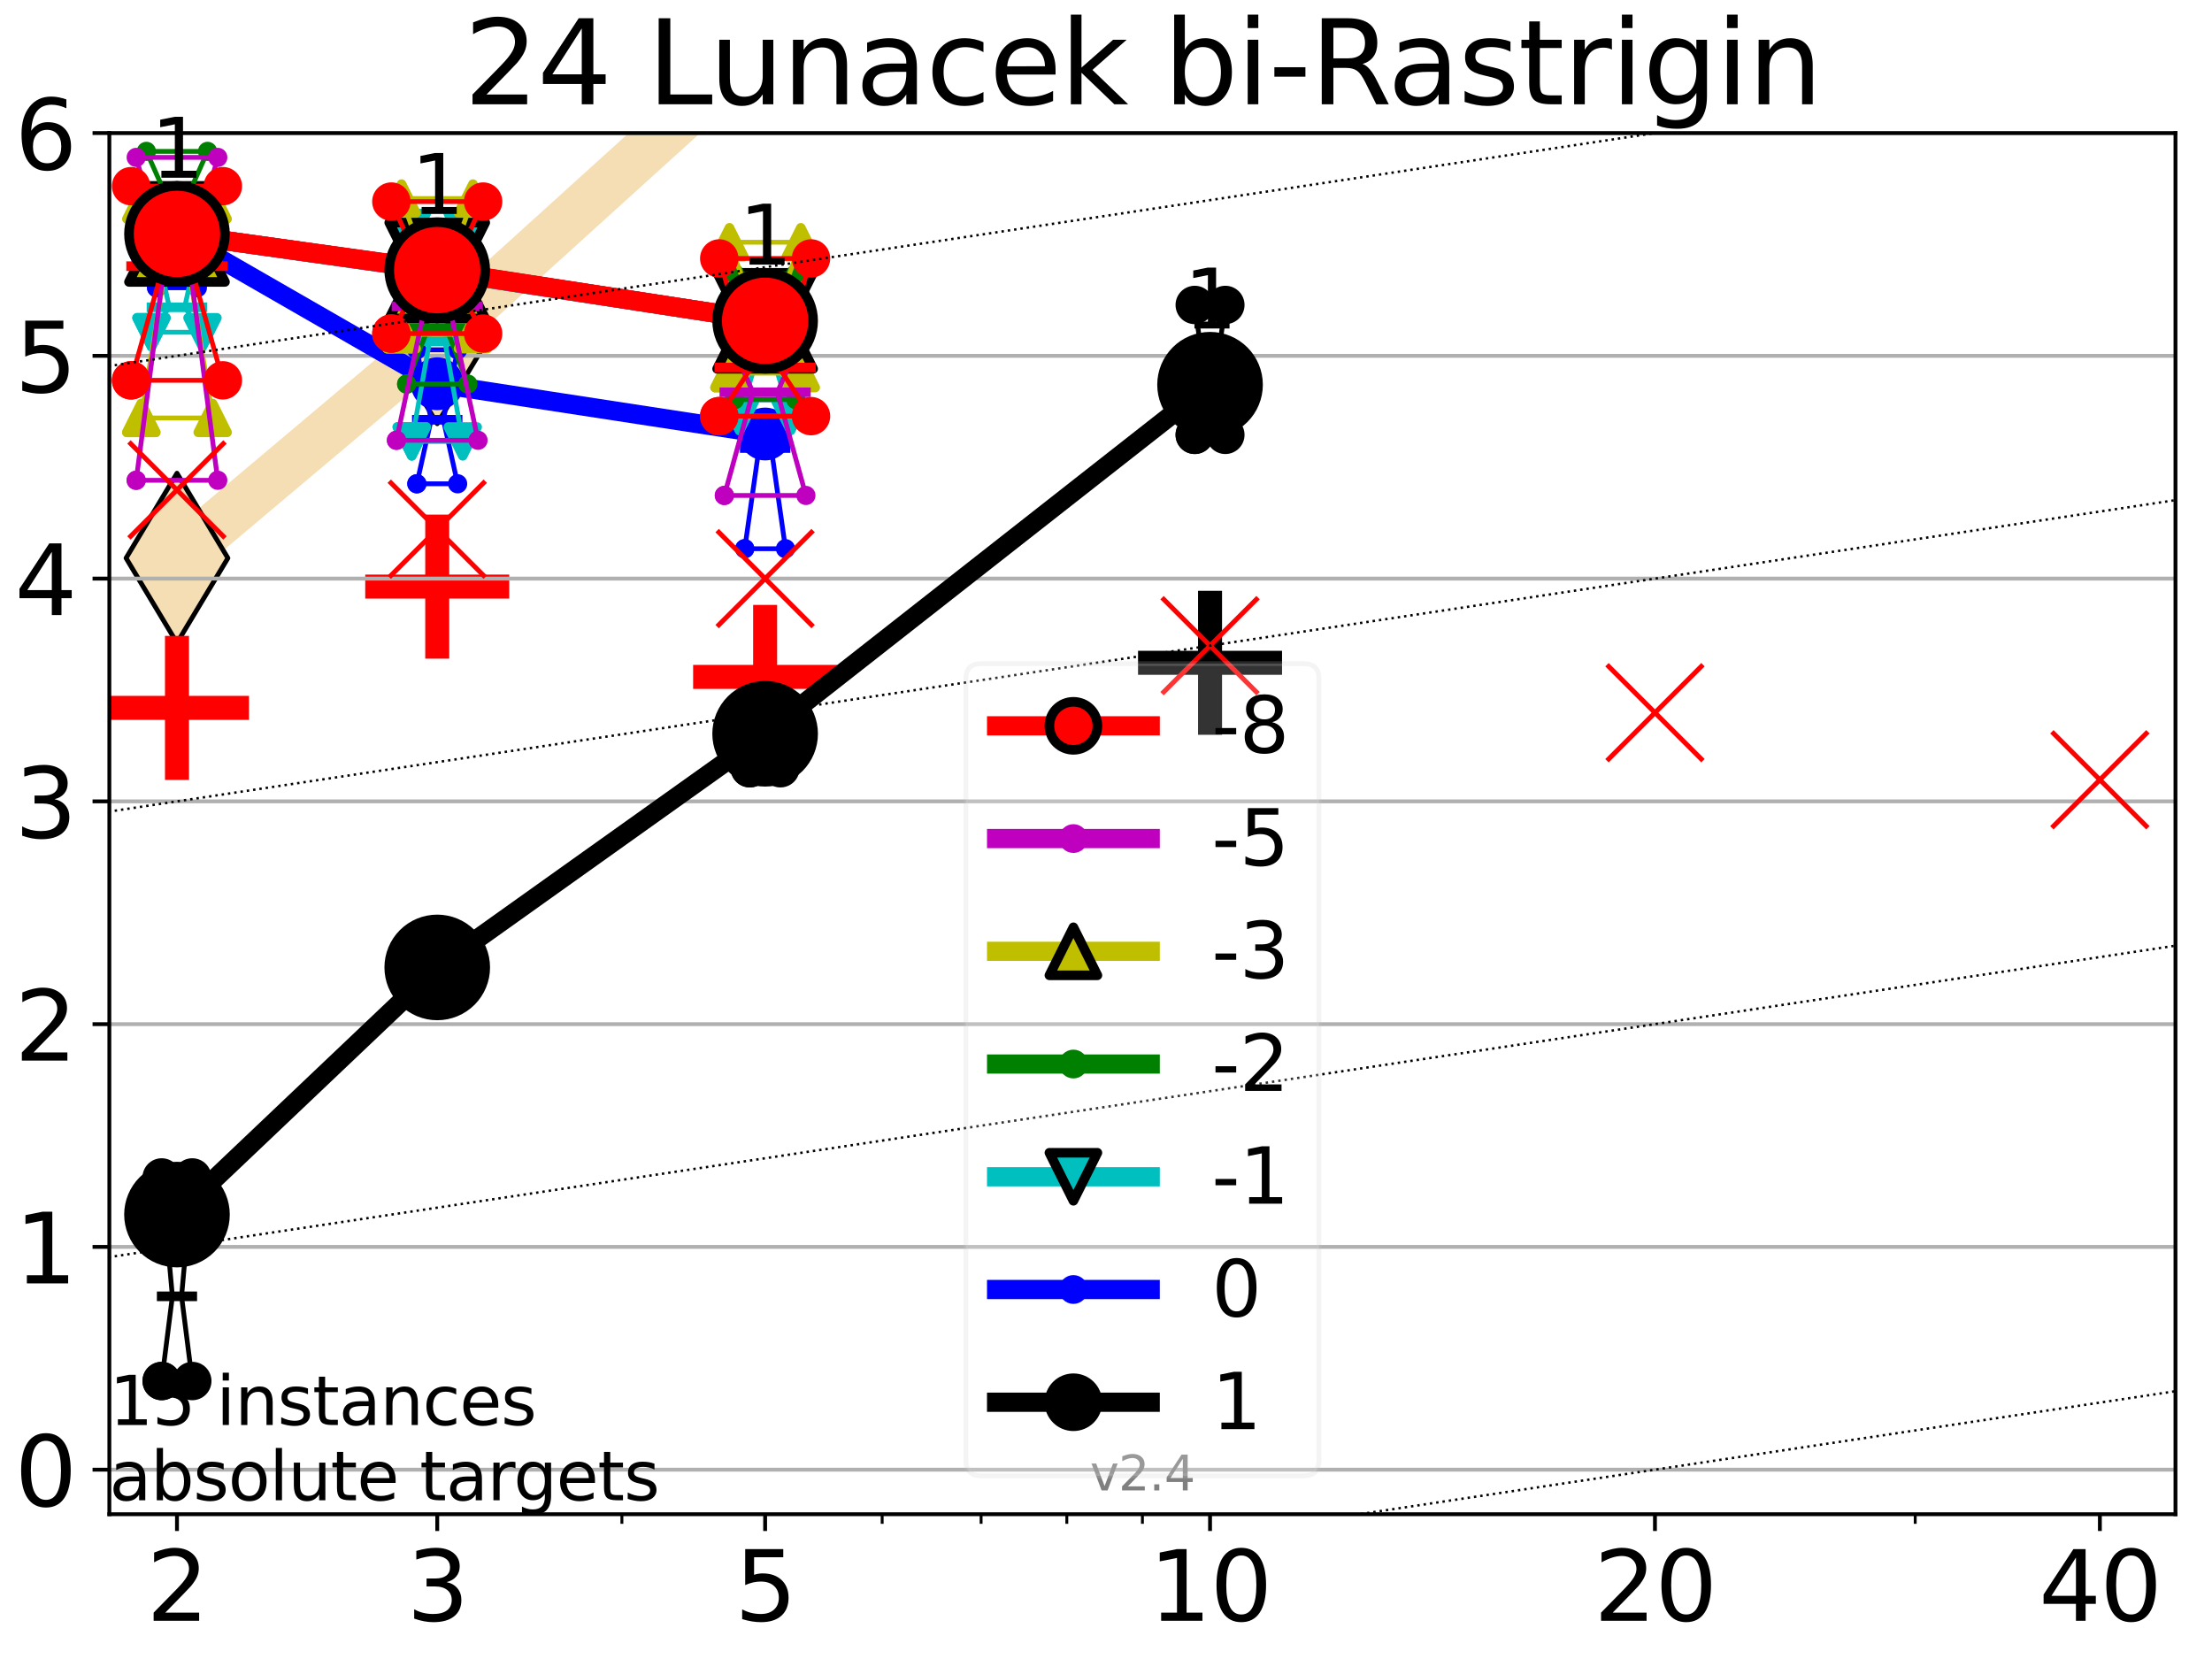 <?xml version="1.0" encoding="utf-8" standalone="no"?>
<!DOCTYPE svg PUBLIC "-//W3C//DTD SVG 1.1//EN"
  "http://www.w3.org/Graphics/SVG/1.1/DTD/svg11.dtd">
<svg height="345.6pt" version="1.1" viewBox="0 0 460.8 345.6" width="460.8pt" xmlns="http://www.w3.org/2000/svg" xmlns:xlink="http://www.w3.org/1999/xlink">
 <defs>
  <style type="text/css">*{stroke-linecap:butt;stroke-linejoin:round;}</style>
 </defs>
 <g id="figure_1">
  <g id="patch_1">
   <path d="M 0 345.6 
L 460.8 345.6 
L 460.8 0 
L 0 0 
z
" style="fill:#ffffff;"/>
  </g>
  <g id="axes_1">
   <g id="patch_2">
    <path d="M 22.78 315.44 
L 453.192 315.44 
L 453.192 27.72 
L 22.78 27.72 
z
" style="fill:#ffffff;"/>
   </g>
   <g id="line2d_1">
    <path clip-path="url(#p83560cbc94)" d="M 36.868 116.26 
L 91.085 70.59 
L 159.39 8.719 
L 201.193 -1 
M 303.623 -1 
L 344.758 8.44 
L 385.718 -1 
" style="fill:none;stroke:#f5deb3;stroke-linecap:square;stroke-width:10;"/>
    <defs>
     <path d="M 0 17.678 
L 10.607 0 
L 0 -17.678 
L -10.607 0 
z
" id="m63d1c58b17" style="stroke:#000000;stroke-linejoin:miter;"/>
    </defs>
    <g clip-path="url(#p83560cbc94)">
     <use style="fill:#f5deb3;stroke:#000000;stroke-linejoin:miter;" x="36.868" xlink:href="#m63d1c58b17" y="116.26"/>
     <use style="fill:#f5deb3;stroke:#000000;stroke-linejoin:miter;" x="91.085" xlink:href="#m63d1c58b17" y="70.59"/>
     <use style="fill:#f5deb3;stroke:#000000;stroke-linejoin:miter;" x="159.39" xlink:href="#m63d1c58b17" y="8.719"/>
     <use style="fill:#f5deb3;stroke:#000000;stroke-linejoin:miter;" x="201.193" xlink:href="#m63d1c58b17" y="-1"/>
     <use style="fill:#f5deb3;stroke:#000000;stroke-linejoin:miter;" x="303.623" xlink:href="#m63d1c58b17" y="-1"/>
     <use style="fill:#f5deb3;stroke:#000000;stroke-linejoin:miter;" x="344.758" xlink:href="#m63d1c58b17" y="8.44"/>
     <use style="fill:#f5deb3;stroke:#000000;stroke-linejoin:miter;" x="385.718" xlink:href="#m63d1c58b17" y="-1"/>
    </g>
   </g>
   <g id="line2d_2">
    <defs>
     <path d="M -15 0 
L 15 0 
M 0 15 
L 0 -15 
" id="m4ad9c3c2c2" style="stroke:#000000;stroke-width:5;"/>
    </defs>
    <g clip-path="url(#p83560cbc94)">
     <use style="stroke:#000000;stroke-width:5;" x="252.074" xlink:href="#m4ad9c3c2c2" y="138.072"/>
    </g>
   </g>
   <g id="line2d_3">
    <defs>
     <path d="M -15 0 
L 15 0 
M 0 15 
L 0 -15 
" id="m210fbb347e" style="stroke:#ff0000;stroke-width:5;"/>
    </defs>
    <g clip-path="url(#p83560cbc94)">
     <use style="fill:#ff0000;stroke:#ff0000;stroke-width:5;" x="36.868" xlink:href="#m210fbb347e" y="147.466"/>
    </g>
   </g>
   <g id="line2d_4">
    <g clip-path="url(#p83560cbc94)">
     <use style="fill:#ff0000;stroke:#ff0000;stroke-width:5;" x="91.085" xlink:href="#m210fbb347e" y="122.202"/>
    </g>
   </g>
   <g id="line2d_5">
    <g clip-path="url(#p83560cbc94)">
     <use style="fill:#ff0000;stroke:#ff0000;stroke-width:5;" x="159.39" xlink:href="#m210fbb347e" y="141.013"/>
    </g>
   </g>
   <g id="matplotlib.axis_1">
    <g id="xtick_1">
     <g id="line2d_6">
      <defs>
       <path d="M 0 0 
L 0 3.5 
" id="m3b7a0270ed" style="stroke:#000000;stroke-width:0.8;"/>
      </defs>
      <g>
       <use style="stroke:#000000;stroke-width:0.8;" x="36.868" xlink:href="#m3b7a0270ed" y="315.44"/>
      </g>
     </g>
     <g id="text_1">
      <!-- 2 -->
      <g transform="translate(30.506 337.637)scale(0.2 -0.2)">
       <defs>
        <path d="M 1228 531 
L 3431 531 
L 3431 0 
L 469 0 
L 469 531 
Q 828 903 1448 1529 
Q 2069 2156 2228 2338 
Q 2531 2678 2651 2914 
Q 2772 3150 2772 3378 
Q 2772 3750 2511 3984 
Q 2250 4219 1831 4219 
Q 1534 4219 1204 4116 
Q 875 4013 500 3803 
L 500 4441 
Q 881 4594 1212 4672 
Q 1544 4750 1819 4750 
Q 2544 4750 2975 4387 
Q 3406 4025 3406 3419 
Q 3406 3131 3298 2873 
Q 3191 2616 2906 2266 
Q 2828 2175 2409 1742 
Q 1991 1309 1228 531 
z
" id="DejaVuSans-32" transform="scale(0.016)"/>
       </defs>
       <use xlink:href="#DejaVuSans-32"/>
      </g>
     </g>
    </g>
    <g id="xtick_2">
     <g id="line2d_7">
      <g>
       <use style="stroke:#000000;stroke-width:0.8;" x="91.085" xlink:href="#m3b7a0270ed" y="315.44"/>
      </g>
     </g>
     <g id="text_2">
      <!-- 3 -->
      <g transform="translate(84.723 337.637)scale(0.2 -0.2)">
       <defs>
        <path d="M 2597 2516 
Q 3050 2419 3304 2112 
Q 3559 1806 3559 1356 
Q 3559 666 3084 287 
Q 2609 -91 1734 -91 
Q 1441 -91 1130 -33 
Q 819 25 488 141 
L 488 750 
Q 750 597 1062 519 
Q 1375 441 1716 441 
Q 2309 441 2620 675 
Q 2931 909 2931 1356 
Q 2931 1769 2642 2001 
Q 2353 2234 1838 2234 
L 1294 2234 
L 1294 2753 
L 1863 2753 
Q 2328 2753 2575 2939 
Q 2822 3125 2822 3475 
Q 2822 3834 2567 4026 
Q 2313 4219 1838 4219 
Q 1578 4219 1281 4162 
Q 984 4106 628 3988 
L 628 4550 
Q 988 4650 1302 4700 
Q 1616 4750 1894 4750 
Q 2613 4750 3031 4423 
Q 3450 4097 3450 3541 
Q 3450 3153 3228 2886 
Q 3006 2619 2597 2516 
z
" id="DejaVuSans-33" transform="scale(0.016)"/>
       </defs>
       <use xlink:href="#DejaVuSans-33"/>
      </g>
     </g>
    </g>
    <g id="xtick_3">
     <g id="line2d_8">
      <g>
       <use style="stroke:#000000;stroke-width:0.8;" x="159.39" xlink:href="#m3b7a0270ed" y="315.44"/>
      </g>
     </g>
     <g id="text_3">
      <!-- 5 -->
      <g transform="translate(153.028 337.637)scale(0.2 -0.2)">
       <defs>
        <path d="M 691 4666 
L 3169 4666 
L 3169 4134 
L 1269 4134 
L 1269 2991 
Q 1406 3038 1543 3061 
Q 1681 3084 1819 3084 
Q 2600 3084 3056 2656 
Q 3513 2228 3513 1497 
Q 3513 744 3044 326 
Q 2575 -91 1722 -91 
Q 1428 -91 1123 -41 
Q 819 9 494 109 
L 494 744 
Q 775 591 1075 516 
Q 1375 441 1709 441 
Q 2250 441 2565 725 
Q 2881 1009 2881 1497 
Q 2881 1984 2565 2268 
Q 2250 2553 1709 2553 
Q 1456 2553 1204 2497 
Q 953 2441 691 2322 
L 691 4666 
z
" id="DejaVuSans-35" transform="scale(0.016)"/>
       </defs>
       <use xlink:href="#DejaVuSans-35"/>
      </g>
     </g>
    </g>
    <g id="xtick_4">
     <g id="line2d_9">
      <g>
       <use style="stroke:#000000;stroke-width:0.8;" x="252.074" xlink:href="#m3b7a0270ed" y="315.44"/>
      </g>
     </g>
     <g id="text_4">
      <!-- 10 -->
      <g transform="translate(239.349 337.637)scale(0.2 -0.2)">
       <defs>
        <path d="M 794 531 
L 1825 531 
L 1825 4091 
L 703 3866 
L 703 4441 
L 1819 4666 
L 2450 4666 
L 2450 531 
L 3481 531 
L 3481 0 
L 794 0 
L 794 531 
z
" id="DejaVuSans-31" transform="scale(0.016)"/>
        <path d="M 2034 4250 
Q 1547 4250 1301 3770 
Q 1056 3291 1056 2328 
Q 1056 1369 1301 889 
Q 1547 409 2034 409 
Q 2525 409 2770 889 
Q 3016 1369 3016 2328 
Q 3016 3291 2770 3770 
Q 2525 4250 2034 4250 
z
M 2034 4750 
Q 2819 4750 3233 4129 
Q 3647 3509 3647 2328 
Q 3647 1150 3233 529 
Q 2819 -91 2034 -91 
Q 1250 -91 836 529 
Q 422 1150 422 2328 
Q 422 3509 836 4129 
Q 1250 4750 2034 4750 
z
" id="DejaVuSans-30" transform="scale(0.016)"/>
       </defs>
       <use xlink:href="#DejaVuSans-31"/>
       <use x="63.623" xlink:href="#DejaVuSans-30"/>
      </g>
     </g>
    </g>
    <g id="xtick_5">
     <g id="line2d_10">
      <g>
       <use style="stroke:#000000;stroke-width:0.8;" x="344.758" xlink:href="#m3b7a0270ed" y="315.44"/>
      </g>
     </g>
     <g id="text_5">
      <!-- 20 -->
      <g transform="translate(332.033 337.637)scale(0.2 -0.2)">
       <use xlink:href="#DejaVuSans-32"/>
       <use x="63.623" xlink:href="#DejaVuSans-30"/>
      </g>
     </g>
    </g>
    <g id="xtick_6">
     <g id="line2d_11">
      <g>
       <use style="stroke:#000000;stroke-width:0.8;" x="437.443" xlink:href="#m3b7a0270ed" y="315.44"/>
      </g>
     </g>
     <g id="text_6">
      <!-- 40 -->
      <g transform="translate(424.718 337.637)scale(0.2 -0.2)">
       <defs>
        <path d="M 2419 4116 
L 825 1625 
L 2419 1625 
L 2419 4116 
z
M 2253 4666 
L 3047 4666 
L 3047 1625 
L 3713 1625 
L 3713 1100 
L 3047 1100 
L 3047 0 
L 2419 0 
L 2419 1100 
L 313 1100 
L 313 1709 
L 2253 4666 
z
" id="DejaVuSans-34" transform="scale(0.016)"/>
       </defs>
       <use xlink:href="#DejaVuSans-34"/>
       <use x="63.623" xlink:href="#DejaVuSans-30"/>
      </g>
     </g>
    </g>
    <g id="xtick_7">
     <g id="line2d_12">
      <defs>
       <path d="M 0 0 
L 0 2 
" id="ma0865cb708" style="stroke:#000000;stroke-width:0.6;"/>
      </defs>
      <g>
       <use style="stroke:#000000;stroke-width:0.6;" x="129.552" xlink:href="#ma0865cb708" y="315.44"/>
      </g>
     </g>
    </g>
    <g id="xtick_8">
     <g id="line2d_13">
      <g>
       <use style="stroke:#000000;stroke-width:0.6;" x="183.769" xlink:href="#ma0865cb708" y="315.44"/>
      </g>
     </g>
    </g>
    <g id="xtick_9">
     <g id="line2d_14">
      <g>
       <use style="stroke:#000000;stroke-width:0.6;" x="204.381" xlink:href="#ma0865cb708" y="315.44"/>
      </g>
     </g>
    </g>
    <g id="xtick_10">
     <g id="line2d_15">
      <g>
       <use style="stroke:#000000;stroke-width:0.6;" x="222.237" xlink:href="#ma0865cb708" y="315.44"/>
      </g>
     </g>
    </g>
    <g id="xtick_11">
     <g id="line2d_16">
      <g>
       <use style="stroke:#000000;stroke-width:0.6;" x="237.986" xlink:href="#ma0865cb708" y="315.44"/>
      </g>
     </g>
    </g>
    <g id="xtick_12">
     <g id="line2d_17">
      <g>
       <use style="stroke:#000000;stroke-width:0.6;" x="398.975" xlink:href="#ma0865cb708" y="315.44"/>
      </g>
     </g>
    </g>
   </g>
   <g id="matplotlib.axis_2">
    <g id="ytick_1">
     <g id="line2d_18">
      <path clip-path="url(#p83560cbc94)" d="M 22.78 306.159 
L 453.192 306.159 
" style="fill:none;stroke:#b0b0b0;stroke-linecap:square;stroke-width:0.8;"/>
     </g>
     <g id="line2d_19">
      <defs>
       <path d="M 0 0 
L -3.5 0 
" id="me8e9132c58" style="stroke:#000000;stroke-width:0.8;"/>
      </defs>
      <g>
       <use style="stroke:#000000;stroke-width:0.8;" x="22.78" xlink:href="#me8e9132c58" y="306.159"/>
      </g>
     </g>
     <g id="text_7">
      <!-- 0 -->
      <g transform="translate(3.055 313.757)scale(0.2 -0.2)">
       <use xlink:href="#DejaVuSans-30"/>
      </g>
     </g>
    </g>
    <g id="ytick_2">
     <g id="line2d_20">
      <path clip-path="url(#p83560cbc94)" d="M 22.78 259.752 
L 453.192 259.752 
" style="fill:none;stroke:#b0b0b0;stroke-linecap:square;stroke-width:0.8;"/>
     </g>
     <g id="line2d_21">
      <g>
       <use style="stroke:#000000;stroke-width:0.8;" x="22.78" xlink:href="#me8e9132c58" y="259.752"/>
      </g>
     </g>
     <g id="text_8">
      <!-- 1 -->
      <g transform="translate(3.055 267.351)scale(0.2 -0.2)">
       <use xlink:href="#DejaVuSans-31"/>
      </g>
     </g>
    </g>
    <g id="ytick_3">
     <g id="line2d_22">
      <path clip-path="url(#p83560cbc94)" d="M 22.78 213.346 
L 453.192 213.346 
" style="fill:none;stroke:#b0b0b0;stroke-linecap:square;stroke-width:0.8;"/>
     </g>
     <g id="line2d_23">
      <g>
       <use style="stroke:#000000;stroke-width:0.8;" x="22.78" xlink:href="#me8e9132c58" y="213.346"/>
      </g>
     </g>
     <g id="text_9">
      <!-- 2 -->
      <g transform="translate(3.055 220.944)scale(0.2 -0.2)">
       <use xlink:href="#DejaVuSans-32"/>
      </g>
     </g>
    </g>
    <g id="ytick_4">
     <g id="line2d_24">
      <path clip-path="url(#p83560cbc94)" d="M 22.78 166.939 
L 453.192 166.939 
" style="fill:none;stroke:#b0b0b0;stroke-linecap:square;stroke-width:0.8;"/>
     </g>
     <g id="line2d_25">
      <g>
       <use style="stroke:#000000;stroke-width:0.8;" x="22.78" xlink:href="#me8e9132c58" y="166.939"/>
      </g>
     </g>
     <g id="text_10">
      <!-- 3 -->
      <g transform="translate(3.055 174.538)scale(0.2 -0.2)">
       <use xlink:href="#DejaVuSans-33"/>
      </g>
     </g>
    </g>
    <g id="ytick_5">
     <g id="line2d_26">
      <path clip-path="url(#p83560cbc94)" d="M 22.78 120.533 
L 453.192 120.533 
" style="fill:none;stroke:#b0b0b0;stroke-linecap:square;stroke-width:0.8;"/>
     </g>
     <g id="line2d_27">
      <g>
       <use style="stroke:#000000;stroke-width:0.8;" x="22.78" xlink:href="#me8e9132c58" y="120.533"/>
      </g>
     </g>
     <g id="text_11">
      <!-- 4 -->
      <g transform="translate(3.055 128.131)scale(0.2 -0.2)">
       <use xlink:href="#DejaVuSans-34"/>
      </g>
     </g>
    </g>
    <g id="ytick_6">
     <g id="line2d_28">
      <path clip-path="url(#p83560cbc94)" d="M 22.78 74.126 
L 453.192 74.126 
" style="fill:none;stroke:#b0b0b0;stroke-linecap:square;stroke-width:0.8;"/>
     </g>
     <g id="line2d_29">
      <g>
       <use style="stroke:#000000;stroke-width:0.8;" x="22.78" xlink:href="#me8e9132c58" y="74.126"/>
      </g>
     </g>
     <g id="text_12">
      <!-- 5 -->
      <g transform="translate(3.055 81.725)scale(0.2 -0.2)">
       <use xlink:href="#DejaVuSans-35"/>
      </g>
     </g>
    </g>
    <g id="ytick_7">
     <g id="line2d_30">
      <path clip-path="url(#p83560cbc94)" d="M 22.78 27.72 
L 453.192 27.72 
" style="fill:none;stroke:#b0b0b0;stroke-linecap:square;stroke-width:0.8;"/>
     </g>
     <g id="line2d_31">
      <g>
       <use style="stroke:#000000;stroke-width:0.8;" x="22.78" xlink:href="#me8e9132c58" y="27.72"/>
      </g>
     </g>
     <g id="text_13">
      <!-- 6 -->
      <g transform="translate(3.055 35.318)scale(0.2 -0.2)">
       <defs>
        <path d="M 2113 2584 
Q 1688 2584 1439 2293 
Q 1191 2003 1191 1497 
Q 1191 994 1439 701 
Q 1688 409 2113 409 
Q 2538 409 2786 701 
Q 3034 994 3034 1497 
Q 3034 2003 2786 2293 
Q 2538 2584 2113 2584 
z
M 3366 4563 
L 3366 3988 
Q 3128 4100 2886 4159 
Q 2644 4219 2406 4219 
Q 1781 4219 1451 3797 
Q 1122 3375 1075 2522 
Q 1259 2794 1537 2939 
Q 1816 3084 2150 3084 
Q 2853 3084 3261 2657 
Q 3669 2231 3669 1497 
Q 3669 778 3244 343 
Q 2819 -91 2113 -91 
Q 1303 -91 875 529 
Q 447 1150 447 2328 
Q 447 3434 972 4092 
Q 1497 4750 2381 4750 
Q 2619 4750 2861 4703 
Q 3103 4656 3366 4563 
z
" id="DejaVuSans-36" transform="scale(0.016)"/>
       </defs>
       <use xlink:href="#DejaVuSans-36"/>
      </g>
     </g>
    </g>
   </g>
   <g id="line2d_32">
    <path clip-path="url(#p83560cbc94)" d="M 33.682 287.692 
L 35.912 270.047 
L 33.682 245.285 
L 40.054 245.285 
L 37.824 270.047 
L 40.054 287.692 
L 33.682 287.692 
" style="fill:none;stroke:#000000;stroke-linecap:square;"/>
   </g>
   <g id="line2d_33">
    <path clip-path="url(#p83560cbc94)" d="M 33.682 287.692 
L 40.054 287.692 
L 40.054 245.285 
L 33.682 245.285 
L 33.682 287.692 
" style="fill:none;"/>
    <defs>
     <path d="M 0 3 
C 0.796 3 1.559 2.684 2.121 2.121 
C 2.684 1.559 3 0.796 3 0 
C 3 -0.796 2.684 -1.559 2.121 -2.121 
C 1.559 -2.684 0.796 -3 0 -3 
C -0.796 -3 -1.559 -2.684 -2.121 -2.121 
C -2.684 -1.559 -3 -0.796 -3 0 
C -3 0.796 -2.684 1.559 -2.121 2.121 
C -1.559 2.684 -0.796 3 0 3 
z
" id="m25e4ded40e" style="stroke:#000000;stroke-width:2;"/>
    </defs>
    <g clip-path="url(#p83560cbc94)">
     <use style="stroke:#000000;stroke-width:2;" x="33.682" xlink:href="#m25e4ded40e" y="287.692"/>
     <use style="stroke:#000000;stroke-width:2;" x="40.054" xlink:href="#m25e4ded40e" y="287.692"/>
     <use style="stroke:#000000;stroke-width:2;" x="40.054" xlink:href="#m25e4ded40e" y="245.285"/>
     <use style="stroke:#000000;stroke-width:2;" x="33.682" xlink:href="#m25e4ded40e" y="245.285"/>
     <use style="stroke:#000000;stroke-width:2;" x="33.682" xlink:href="#m25e4ded40e" y="287.692"/>
    </g>
   </g>
   <g id="line2d_34">
    <path clip-path="url(#p83560cbc94)" d="M 33.682 270.047 
L 40.054 270.047 
" style="fill:none;stroke:#000000;stroke-linecap:square;stroke-width:2;"/>
   </g>
   <g id="line2d_35">
    <path clip-path="url(#p83560cbc94)" d="M 87.899 205.811 
L 90.129 201.222 
L 87.899 196.241 
L 94.271 196.241 
L 92.041 201.222 
L 94.271 205.811 
L 87.899 205.811 
" style="fill:none;stroke:#000000;stroke-linecap:square;"/>
   </g>
   <g id="line2d_36">
    <path clip-path="url(#p83560cbc94)" d="M 87.899 205.811 
L 94.271 205.811 
L 94.271 196.241 
L 87.899 196.241 
L 87.899 205.811 
" style="fill:none;"/>
    <g clip-path="url(#p83560cbc94)">
     <use style="stroke:#000000;stroke-width:2;" x="87.899" xlink:href="#m25e4ded40e" y="205.811"/>
     <use style="stroke:#000000;stroke-width:2;" x="94.271" xlink:href="#m25e4ded40e" y="205.811"/>
     <use style="stroke:#000000;stroke-width:2;" x="94.271" xlink:href="#m25e4ded40e" y="196.241"/>
     <use style="stroke:#000000;stroke-width:2;" x="87.899" xlink:href="#m25e4ded40e" y="196.241"/>
     <use style="stroke:#000000;stroke-width:2;" x="87.899" xlink:href="#m25e4ded40e" y="205.811"/>
    </g>
   </g>
   <g id="line2d_37">
    <path clip-path="url(#p83560cbc94)" d="M 87.899 201.222 
L 94.271 201.222 
" style="fill:none;stroke:#000000;stroke-linecap:square;stroke-width:2;"/>
   </g>
   <g id="line2d_38">
    <path clip-path="url(#p83560cbc94)" d="M 156.204 160.04 
L 158.434 151.189 
L 156.204 150.09 
L 162.576 150.09 
L 160.346 151.189 
L 162.576 160.04 
L 156.204 160.04 
" style="fill:none;stroke:#000000;stroke-linecap:square;"/>
   </g>
   <g id="line2d_39">
    <path clip-path="url(#p83560cbc94)" d="M 156.204 160.04 
L 162.576 160.04 
L 162.576 150.09 
L 156.204 150.09 
L 156.204 160.04 
" style="fill:none;"/>
    <g clip-path="url(#p83560cbc94)">
     <use style="stroke:#000000;stroke-width:2;" x="156.204" xlink:href="#m25e4ded40e" y="160.04"/>
     <use style="stroke:#000000;stroke-width:2;" x="162.576" xlink:href="#m25e4ded40e" y="160.04"/>
     <use style="stroke:#000000;stroke-width:2;" x="162.576" xlink:href="#m25e4ded40e" y="150.09"/>
     <use style="stroke:#000000;stroke-width:2;" x="156.204" xlink:href="#m25e4ded40e" y="150.09"/>
     <use style="stroke:#000000;stroke-width:2;" x="156.204" xlink:href="#m25e4ded40e" y="160.04"/>
    </g>
   </g>
   <g id="line2d_40">
    <path clip-path="url(#p83560cbc94)" d="M 156.204 151.189 
L 162.576 151.189 
" style="fill:none;stroke:#000000;stroke-linecap:square;stroke-width:2;"/>
   </g>
   <g id="line2d_41">
    <path clip-path="url(#p83560cbc94)" d="M 248.888 90.586 
L 251.118 79.476 
L 248.888 63.529 
L 255.26 63.529 
L 253.03 79.476 
L 255.26 90.586 
L 248.888 90.586 
" style="fill:none;stroke:#000000;stroke-linecap:square;"/>
   </g>
   <g id="line2d_42">
    <path clip-path="url(#p83560cbc94)" d="M 248.888 90.586 
L 255.26 90.586 
L 255.26 63.529 
L 248.888 63.529 
L 248.888 90.586 
" style="fill:none;"/>
    <g clip-path="url(#p83560cbc94)">
     <use style="stroke:#000000;stroke-width:2;" x="248.888" xlink:href="#m25e4ded40e" y="90.586"/>
     <use style="stroke:#000000;stroke-width:2;" x="255.26" xlink:href="#m25e4ded40e" y="90.586"/>
     <use style="stroke:#000000;stroke-width:2;" x="255.26" xlink:href="#m25e4ded40e" y="63.529"/>
     <use style="stroke:#000000;stroke-width:2;" x="248.888" xlink:href="#m25e4ded40e" y="63.529"/>
     <use style="stroke:#000000;stroke-width:2;" x="248.888" xlink:href="#m25e4ded40e" y="90.586"/>
    </g>
   </g>
   <g id="line2d_43">
    <path clip-path="url(#p83560cbc94)" d="M 248.888 79.476 
L 255.26 79.476 
" style="fill:none;stroke:#000000;stroke-linecap:square;stroke-width:2;"/>
   </g>
   <g id="line2d_44">
    <path clip-path="url(#p83560cbc94)" d="M 36.868 253.019 
L 91.085 201.532 
" style="fill:none;stroke:#000000;stroke-linecap:square;stroke-width:4;"/>
   </g>
   <g id="line2d_45">
    <path clip-path="url(#p83560cbc94)" d="M 91.085 201.532 
L 159.39 152.858 
" style="fill:none;stroke:#000000;stroke-linecap:square;stroke-width:4;"/>
   </g>
   <g id="line2d_46">
    <path clip-path="url(#p83560cbc94)" d="M 159.39 152.858 
L 252.074 80.144 
" style="fill:none;stroke:#000000;stroke-linecap:square;stroke-width:4;"/>
   </g>
   <g id="line2d_47">
    <path clip-path="url(#p83560cbc94)" d="M 36.868 253.019 
L 91.085 201.532 
L 159.39 152.858 
L 252.074 80.144 
" style="fill:none;"/>
    <defs>
     <path d="M 0 10 
C 2.652 10 5.196 8.946 7.071 7.071 
C 8.946 5.196 10 2.652 10 0 
C 10 -2.652 8.946 -5.196 7.071 -7.071 
C 5.196 -8.946 2.652 -10 0 -10 
C -2.652 -10 -5.196 -8.946 -7.071 -7.071 
C -8.946 -5.196 -10 -2.652 -10 0 
C -10 2.652 -8.946 5.196 -7.071 7.071 
C -5.196 8.946 -2.652 10 0 10 
z
" id="m191fc93328" style="stroke:#000000;stroke-width:2;"/>
    </defs>
    <g clip-path="url(#p83560cbc94)">
     <use style="stroke:#000000;stroke-width:2;" x="36.868" xlink:href="#m191fc93328" y="253.019"/>
     <use style="stroke:#000000;stroke-width:2;" x="91.085" xlink:href="#m191fc93328" y="201.532"/>
     <use style="stroke:#000000;stroke-width:2;" x="159.39" xlink:href="#m191fc93328" y="152.858"/>
     <use style="stroke:#000000;stroke-width:2;" x="252.074" xlink:href="#m191fc93328" y="80.144"/>
    </g>
   </g>
   <g id="line2d_48">
    <path clip-path="url(#p83560cbc94)" d="M 32.62 59.939 
L 35.594 57.589 
L 32.62 51.839 
L 41.116 51.839 
L 38.143 57.589 
L 41.116 59.939 
L 32.62 59.939 
" style="fill:none;stroke:#0000ff;stroke-linecap:square;"/>
   </g>
   <g id="line2d_49">
    <path clip-path="url(#p83560cbc94)" d="M 32.62 59.939 
L 41.116 59.939 
L 41.116 51.839 
L 32.62 51.839 
L 32.62 59.939 
" style="fill:none;"/>
    <defs>
     <path d="M 0 1.5 
C 0.398 1.5 0.779 1.342 1.061 1.061 
C 1.342 0.779 1.5 0.398 1.5 0 
C 1.5 -0.398 1.342 -0.779 1.061 -1.061 
C 0.779 -1.342 0.398 -1.5 0 -1.5 
C -0.398 -1.5 -0.779 -1.342 -1.061 -1.061 
C -1.342 -0.779 -1.5 -0.398 -1.5 0 
C -1.5 0.398 -1.342 0.779 -1.061 1.061 
C -0.779 1.342 -0.398 1.5 0 1.5 
z
" id="m4707664d9d" style="stroke:#0000ff;"/>
    </defs>
    <g clip-path="url(#p83560cbc94)">
     <use style="fill:#0000ff;stroke:#0000ff;" x="32.62" xlink:href="#m4707664d9d" y="59.939"/>
     <use style="fill:#0000ff;stroke:#0000ff;" x="41.116" xlink:href="#m4707664d9d" y="59.939"/>
     <use style="fill:#0000ff;stroke:#0000ff;" x="41.116" xlink:href="#m4707664d9d" y="51.839"/>
     <use style="fill:#0000ff;stroke:#0000ff;" x="32.62" xlink:href="#m4707664d9d" y="51.839"/>
     <use style="fill:#0000ff;stroke:#0000ff;" x="32.62" xlink:href="#m4707664d9d" y="59.939"/>
    </g>
   </g>
   <g id="line2d_50">
    <path clip-path="url(#p83560cbc94)" d="M 32.62 57.589 
L 41.116 57.589 
" style="fill:none;stroke:#0000ff;stroke-linecap:square;stroke-width:2;"/>
   </g>
   <g id="line2d_51">
    <path clip-path="url(#p83560cbc94)" d="M 86.837 100.78 
L 89.811 87.443 
L 86.837 72.876 
L 95.333 72.876 
L 92.359 87.443 
L 95.333 100.78 
L 86.837 100.78 
" style="fill:none;stroke:#0000ff;stroke-linecap:square;"/>
   </g>
   <g id="line2d_52">
    <path clip-path="url(#p83560cbc94)" d="M 86.837 100.78 
L 95.333 100.78 
L 95.333 72.876 
L 86.837 72.876 
L 86.837 100.78 
" style="fill:none;"/>
    <g clip-path="url(#p83560cbc94)">
     <use style="fill:#0000ff;stroke:#0000ff;" x="86.837" xlink:href="#m4707664d9d" y="100.78"/>
     <use style="fill:#0000ff;stroke:#0000ff;" x="95.333" xlink:href="#m4707664d9d" y="100.78"/>
     <use style="fill:#0000ff;stroke:#0000ff;" x="95.333" xlink:href="#m4707664d9d" y="72.876"/>
     <use style="fill:#0000ff;stroke:#0000ff;" x="86.837" xlink:href="#m4707664d9d" y="72.876"/>
     <use style="fill:#0000ff;stroke:#0000ff;" x="86.837" xlink:href="#m4707664d9d" y="100.78"/>
    </g>
   </g>
   <g id="line2d_53">
    <path clip-path="url(#p83560cbc94)" d="M 86.837 87.443 
L 95.333 87.443 
" style="fill:none;stroke:#0000ff;stroke-linecap:square;stroke-width:2;"/>
   </g>
   <g id="line2d_54">
    <path clip-path="url(#p83560cbc94)" d="M 155.142 114.307 
L 158.116 93.337 
L 155.142 83.241 
L 163.638 83.241 
L 160.665 93.337 
L 163.638 114.307 
L 155.142 114.307 
" style="fill:none;stroke:#0000ff;stroke-linecap:square;"/>
   </g>
   <g id="line2d_55">
    <path clip-path="url(#p83560cbc94)" d="M 155.142 114.307 
L 163.638 114.307 
L 163.638 83.241 
L 155.142 83.241 
L 155.142 114.307 
" style="fill:none;"/>
    <g clip-path="url(#p83560cbc94)">
     <use style="fill:#0000ff;stroke:#0000ff;" x="155.142" xlink:href="#m4707664d9d" y="114.307"/>
     <use style="fill:#0000ff;stroke:#0000ff;" x="163.638" xlink:href="#m4707664d9d" y="114.307"/>
     <use style="fill:#0000ff;stroke:#0000ff;" x="163.638" xlink:href="#m4707664d9d" y="83.241"/>
     <use style="fill:#0000ff;stroke:#0000ff;" x="155.142" xlink:href="#m4707664d9d" y="83.241"/>
     <use style="fill:#0000ff;stroke:#0000ff;" x="155.142" xlink:href="#m4707664d9d" y="114.307"/>
    </g>
   </g>
   <g id="line2d_56">
    <path clip-path="url(#p83560cbc94)" d="M 155.142 93.337 
L 163.638 93.337 
" style="fill:none;stroke:#0000ff;stroke-linecap:square;stroke-width:2;"/>
   </g>
   <g id="line2d_57">
    <path clip-path="url(#p83560cbc94)" d="M 36.868 48.753 
L 91.085 79.942 
" style="fill:none;stroke:#0000ff;stroke-linecap:square;stroke-width:4;"/>
   </g>
   <g id="line2d_58">
    <path clip-path="url(#p83560cbc94)" d="M 91.085 79.942 
L 159.39 90.411 
" style="fill:none;stroke:#0000ff;stroke-linecap:square;stroke-width:4;"/>
   </g>
   <g id="line2d_59">
    <path clip-path="url(#p83560cbc94)" d="M 36.868 48.753 
L 91.085 79.942 
L 159.39 90.411 
" style="fill:none;"/>
    <defs>
     <path d="M 0 5 
C 1.326 5 2.598 4.473 3.536 3.536 
C 4.473 2.598 5 1.326 5 0 
C 5 -1.326 4.473 -2.598 3.536 -3.536 
C 2.598 -4.473 1.326 -5 0 -5 
C -1.326 -5 -2.598 -4.473 -3.536 -3.536 
C -4.473 -2.598 -5 -1.326 -5 0 
C -5 1.326 -4.473 2.598 -3.536 3.536 
C -2.598 4.473 -1.326 5 0 5 
z
" id="m50069965b1" style="stroke:#0000ff;"/>
    </defs>
    <g clip-path="url(#p83560cbc94)">
     <use style="fill:#0000ff;stroke:#0000ff;" x="36.868" xlink:href="#m50069965b1" y="48.753"/>
     <use style="fill:#0000ff;stroke:#0000ff;" x="91.085" xlink:href="#m50069965b1" y="79.942"/>
     <use style="fill:#0000ff;stroke:#0000ff;" x="159.39" xlink:href="#m50069965b1" y="90.411"/>
    </g>
   </g>
   <g id="line2d_60">
    <path clip-path="url(#p83560cbc94)" d="M 31.558 69.21 
L 35.275 64.018 
L 31.558 47.347 
L 42.178 47.347 
L 38.461 64.018 
L 42.178 69.21 
L 31.558 69.21 
" style="fill:none;stroke:#00bfbf;stroke-linecap:square;"/>
   </g>
   <g id="line2d_61">
    <path clip-path="url(#p83560cbc94)" d="M 31.558 69.21 
L 42.178 69.21 
L 42.178 47.347 
L 31.558 47.347 
L 31.558 69.21 
" style="fill:none;"/>
    <defs>
     <path d="M -0 3 
L 3 -3 
L -3 -3 
z
" id="m0caf320ca6" style="stroke:#00bfbf;stroke-linejoin:miter;stroke-width:2;"/>
    </defs>
    <g clip-path="url(#p83560cbc94)">
     <use style="fill:#00bfbf;stroke:#00bfbf;stroke-linejoin:miter;stroke-width:2;" x="31.558" xlink:href="#m0caf320ca6" y="69.21"/>
     <use style="fill:#00bfbf;stroke:#00bfbf;stroke-linejoin:miter;stroke-width:2;" x="42.178" xlink:href="#m0caf320ca6" y="69.21"/>
     <use style="fill:#00bfbf;stroke:#00bfbf;stroke-linejoin:miter;stroke-width:2;" x="42.178" xlink:href="#m0caf320ca6" y="47.347"/>
     <use style="fill:#00bfbf;stroke:#00bfbf;stroke-linejoin:miter;stroke-width:2;" x="31.558" xlink:href="#m0caf320ca6" y="47.347"/>
     <use style="fill:#00bfbf;stroke:#00bfbf;stroke-linejoin:miter;stroke-width:2;" x="31.558" xlink:href="#m0caf320ca6" y="69.21"/>
    </g>
   </g>
   <g id="line2d_62">
    <path clip-path="url(#p83560cbc94)" d="M 31.558 64.018 
L 42.178 64.018 
" style="fill:none;stroke:#00bfbf;stroke-linecap:square;stroke-width:2;"/>
   </g>
   <g id="line2d_63">
    <path clip-path="url(#p83560cbc94)" d="M 85.775 91.954 
L 89.492 71.085 
L 85.775 47.508 
L 96.395 47.508 
L 92.678 71.085 
L 96.395 91.954 
L 85.775 91.954 
" style="fill:none;stroke:#00bfbf;stroke-linecap:square;"/>
   </g>
   <g id="line2d_64">
    <path clip-path="url(#p83560cbc94)" d="M 85.775 91.954 
L 96.395 91.954 
L 96.395 47.508 
L 85.775 47.508 
L 85.775 91.954 
" style="fill:none;"/>
    <g clip-path="url(#p83560cbc94)">
     <use style="fill:#00bfbf;stroke:#00bfbf;stroke-linejoin:miter;stroke-width:2;" x="85.775" xlink:href="#m0caf320ca6" y="91.954"/>
     <use style="fill:#00bfbf;stroke:#00bfbf;stroke-linejoin:miter;stroke-width:2;" x="96.395" xlink:href="#m0caf320ca6" y="91.954"/>
     <use style="fill:#00bfbf;stroke:#00bfbf;stroke-linejoin:miter;stroke-width:2;" x="96.395" xlink:href="#m0caf320ca6" y="47.508"/>
     <use style="fill:#00bfbf;stroke:#00bfbf;stroke-linejoin:miter;stroke-width:2;" x="85.775" xlink:href="#m0caf320ca6" y="47.508"/>
     <use style="fill:#00bfbf;stroke:#00bfbf;stroke-linejoin:miter;stroke-width:2;" x="85.775" xlink:href="#m0caf320ca6" y="91.954"/>
    </g>
   </g>
   <g id="line2d_65">
    <path clip-path="url(#p83560cbc94)" d="M 85.775 71.085 
L 96.395 71.085 
" style="fill:none;stroke:#00bfbf;stroke-linecap:square;stroke-width:2;"/>
   </g>
   <g id="line2d_66">
    <path clip-path="url(#p83560cbc94)" d="M 154.08 86.688 
L 157.797 74.407 
L 154.08 64.203 
L 164.7 64.203 
L 160.983 74.407 
L 164.7 86.688 
L 154.08 86.688 
" style="fill:none;stroke:#00bfbf;stroke-linecap:square;"/>
   </g>
   <g id="line2d_67">
    <path clip-path="url(#p83560cbc94)" d="M 154.08 86.688 
L 164.7 86.688 
L 164.7 64.203 
L 154.08 64.203 
L 154.08 86.688 
" style="fill:none;"/>
    <g clip-path="url(#p83560cbc94)">
     <use style="fill:#00bfbf;stroke:#00bfbf;stroke-linejoin:miter;stroke-width:2;" x="154.08" xlink:href="#m0caf320ca6" y="86.688"/>
     <use style="fill:#00bfbf;stroke:#00bfbf;stroke-linejoin:miter;stroke-width:2;" x="164.7" xlink:href="#m0caf320ca6" y="86.688"/>
     <use style="fill:#00bfbf;stroke:#00bfbf;stroke-linejoin:miter;stroke-width:2;" x="164.7" xlink:href="#m0caf320ca6" y="64.203"/>
     <use style="fill:#00bfbf;stroke:#00bfbf;stroke-linejoin:miter;stroke-width:2;" x="154.08" xlink:href="#m0caf320ca6" y="64.203"/>
     <use style="fill:#00bfbf;stroke:#00bfbf;stroke-linejoin:miter;stroke-width:2;" x="154.08" xlink:href="#m0caf320ca6" y="86.688"/>
    </g>
   </g>
   <g id="line2d_68">
    <path clip-path="url(#p83560cbc94)" d="M 154.08 74.407 
L 164.7 74.407 
" style="fill:none;stroke:#00bfbf;stroke-linecap:square;stroke-width:2;"/>
   </g>
   <g id="line2d_69">
    <path clip-path="url(#p83560cbc94)" d="M 36.868 48.727 
L 91.085 56.374 
" style="fill:none;stroke:#00bfbf;stroke-linecap:square;stroke-width:4;"/>
   </g>
   <g id="line2d_70">
    <path clip-path="url(#p83560cbc94)" d="M 91.085 56.374 
L 159.39 66.831 
" style="fill:none;stroke:#00bfbf;stroke-linecap:square;stroke-width:4;"/>
   </g>
   <g id="line2d_71">
    <path clip-path="url(#p83560cbc94)" d="M 36.868 48.727 
L 91.085 56.374 
L 159.39 66.831 
" style="fill:none;"/>
    <defs>
     <path d="M -0 10 
L 10 -10 
L -10 -10 
z
" id="mb00b273141" style="stroke:#000000;stroke-linejoin:miter;stroke-width:2;"/>
    </defs>
    <g clip-path="url(#p83560cbc94)">
     <use style="fill:#00bfbf;stroke:#000000;stroke-linejoin:miter;stroke-width:2;" x="36.868" xlink:href="#mb00b273141" y="48.727"/>
     <use style="fill:#00bfbf;stroke:#000000;stroke-linejoin:miter;stroke-width:2;" x="91.085" xlink:href="#mb00b273141" y="56.374"/>
     <use style="fill:#00bfbf;stroke:#000000;stroke-linejoin:miter;stroke-width:2;" x="159.39" xlink:href="#mb00b273141" y="66.831"/>
    </g>
   </g>
   <g id="line2d_72">
    <path clip-path="url(#p83560cbc94)" d="M 30.496 57.549 
L 34.957 41.584 
L 30.496 31.533 
L 43.24 31.533 
L 38.78 41.584 
L 43.24 57.549 
L 30.496 57.549 
" style="fill:none;stroke:#008000;stroke-linecap:square;"/>
   </g>
   <g id="line2d_73">
    <path clip-path="url(#p83560cbc94)" d="M 30.496 57.549 
L 43.24 57.549 
L 43.24 31.533 
L 30.496 31.533 
L 30.496 57.549 
" style="fill:none;"/>
    <defs>
     <path d="M 0 1.5 
C 0.398 1.5 0.779 1.342 1.061 1.061 
C 1.342 0.779 1.5 0.398 1.5 0 
C 1.5 -0.398 1.342 -0.779 1.061 -1.061 
C 0.779 -1.342 0.398 -1.5 0 -1.5 
C -0.398 -1.5 -0.779 -1.342 -1.061 -1.061 
C -1.342 -0.779 -1.5 -0.398 -1.5 0 
C -1.5 0.398 -1.342 0.779 -1.061 1.061 
C -0.779 1.342 -0.398 1.5 0 1.5 
z
" id="mf92eaf3a50" style="stroke:#008000;"/>
    </defs>
    <g clip-path="url(#p83560cbc94)">
     <use style="fill:#008000;stroke:#008000;" x="30.496" xlink:href="#mf92eaf3a50" y="57.549"/>
     <use style="fill:#008000;stroke:#008000;" x="43.24" xlink:href="#mf92eaf3a50" y="57.549"/>
     <use style="fill:#008000;stroke:#008000;" x="43.24" xlink:href="#mf92eaf3a50" y="31.533"/>
     <use style="fill:#008000;stroke:#008000;" x="30.496" xlink:href="#mf92eaf3a50" y="31.533"/>
     <use style="fill:#008000;stroke:#008000;" x="30.496" xlink:href="#mf92eaf3a50" y="57.549"/>
    </g>
   </g>
   <g id="line2d_74">
    <path clip-path="url(#p83560cbc94)" d="M 30.496 41.584 
L 43.24 41.584 
" style="fill:none;stroke:#008000;stroke-linecap:square;stroke-width:2;"/>
   </g>
   <g id="line2d_75">
    <path clip-path="url(#p83560cbc94)" d="M 84.713 80.008 
L 89.173 68.375 
L 84.713 56.369 
L 97.457 56.369 
L 92.997 68.375 
L 97.457 80.008 
L 84.713 80.008 
" style="fill:none;stroke:#008000;stroke-linecap:square;"/>
   </g>
   <g id="line2d_76">
    <path clip-path="url(#p83560cbc94)" d="M 84.713 80.008 
L 97.457 80.008 
L 97.457 56.369 
L 84.713 56.369 
L 84.713 80.008 
" style="fill:none;"/>
    <g clip-path="url(#p83560cbc94)">
     <use style="fill:#008000;stroke:#008000;" x="84.713" xlink:href="#mf92eaf3a50" y="80.008"/>
     <use style="fill:#008000;stroke:#008000;" x="97.457" xlink:href="#mf92eaf3a50" y="80.008"/>
     <use style="fill:#008000;stroke:#008000;" x="97.457" xlink:href="#mf92eaf3a50" y="56.369"/>
     <use style="fill:#008000;stroke:#008000;" x="84.713" xlink:href="#mf92eaf3a50" y="56.369"/>
     <use style="fill:#008000;stroke:#008000;" x="84.713" xlink:href="#mf92eaf3a50" y="80.008"/>
    </g>
   </g>
   <g id="line2d_77">
    <path clip-path="url(#p83560cbc94)" d="M 84.713 68.375 
L 97.457 68.375 
" style="fill:none;stroke:#008000;stroke-linecap:square;stroke-width:2;"/>
   </g>
   <g id="line2d_78">
    <path clip-path="url(#p83560cbc94)" d="M 153.018 83.241 
L 157.478 73.41 
L 153.018 57.025 
L 165.762 57.025 
L 161.302 73.41 
L 165.762 83.241 
L 153.018 83.241 
" style="fill:none;stroke:#008000;stroke-linecap:square;"/>
   </g>
   <g id="line2d_79">
    <path clip-path="url(#p83560cbc94)" d="M 153.018 83.241 
L 165.762 83.241 
L 165.762 57.025 
L 153.018 57.025 
L 153.018 83.241 
" style="fill:none;"/>
    <g clip-path="url(#p83560cbc94)">
     <use style="fill:#008000;stroke:#008000;" x="153.018" xlink:href="#mf92eaf3a50" y="83.241"/>
     <use style="fill:#008000;stroke:#008000;" x="165.762" xlink:href="#mf92eaf3a50" y="83.241"/>
     <use style="fill:#008000;stroke:#008000;" x="165.762" xlink:href="#mf92eaf3a50" y="57.025"/>
     <use style="fill:#008000;stroke:#008000;" x="153.018" xlink:href="#mf92eaf3a50" y="57.025"/>
     <use style="fill:#008000;stroke:#008000;" x="153.018" xlink:href="#mf92eaf3a50" y="83.241"/>
    </g>
   </g>
   <g id="line2d_80">
    <path clip-path="url(#p83560cbc94)" d="M 153.018 73.41 
L 165.762 73.41 
" style="fill:none;stroke:#008000;stroke-linecap:square;stroke-width:2;"/>
   </g>
   <g id="line2d_81">
    <path clip-path="url(#p83560cbc94)" d="M 36.868 48.727 
L 91.085 56.369 
" style="fill:none;stroke:#008000;stroke-linecap:square;stroke-width:4;"/>
   </g>
   <g id="line2d_82">
    <path clip-path="url(#p83560cbc94)" d="M 91.085 56.369 
L 159.39 66.831 
" style="fill:none;stroke:#008000;stroke-linecap:square;stroke-width:4;"/>
   </g>
   <g id="line2d_83">
    <path clip-path="url(#p83560cbc94)" d="M 36.868 48.727 
L 91.085 56.369 
L 159.39 66.831 
" style="fill:none;"/>
    <defs>
     <path d="M 0 5 
C 1.326 5 2.598 4.473 3.536 3.536 
C 4.473 2.598 5 1.326 5 0 
C 5 -1.326 4.473 -2.598 3.536 -3.536 
C 2.598 -4.473 1.326 -5 0 -5 
C -1.326 -5 -2.598 -4.473 -3.536 -3.536 
C -4.473 -2.598 -5 -1.326 -5 0 
C -5 1.326 -4.473 2.598 -3.536 3.536 
C -2.598 4.473 -1.326 5 0 5 
z
" id="m2b6bf7dd94" style="stroke:#008000;"/>
    </defs>
    <g clip-path="url(#p83560cbc94)">
     <use style="fill:#008000;stroke:#008000;" x="36.868" xlink:href="#m2b6bf7dd94" y="48.727"/>
     <use style="fill:#008000;stroke:#008000;" x="91.085" xlink:href="#m2b6bf7dd94" y="56.369"/>
     <use style="fill:#008000;stroke:#008000;" x="159.39" xlink:href="#m2b6bf7dd94" y="66.831"/>
    </g>
   </g>
   <g id="line2d_84">
    <path clip-path="url(#p83560cbc94)" d="M 29.434 87.064 
L 34.638 54.475 
L 29.434 42.612 
L 44.303 42.612 
L 39.099 54.475 
L 44.303 87.064 
L 29.434 87.064 
" style="fill:none;stroke:#bfbf00;stroke-linecap:square;"/>
   </g>
   <g id="line2d_85">
    <path clip-path="url(#p83560cbc94)" d="M 29.434 87.064 
L 44.303 87.064 
L 44.303 42.612 
L 29.434 42.612 
L 29.434 87.064 
" style="fill:none;"/>
    <defs>
     <path d="M 0 -3 
L -3 3 
L 3 3 
z
" id="m0faaa02231" style="stroke:#bfbf00;stroke-linejoin:miter;stroke-width:2;"/>
    </defs>
    <g clip-path="url(#p83560cbc94)">
     <use style="fill:#bfbf00;stroke:#bfbf00;stroke-linejoin:miter;stroke-width:2;" x="29.434" xlink:href="#m0faaa02231" y="87.064"/>
     <use style="fill:#bfbf00;stroke:#bfbf00;stroke-linejoin:miter;stroke-width:2;" x="44.303" xlink:href="#m0faaa02231" y="87.064"/>
     <use style="fill:#bfbf00;stroke:#bfbf00;stroke-linejoin:miter;stroke-width:2;" x="44.303" xlink:href="#m0faaa02231" y="42.612"/>
     <use style="fill:#bfbf00;stroke:#bfbf00;stroke-linejoin:miter;stroke-width:2;" x="29.434" xlink:href="#m0faaa02231" y="42.612"/>
     <use style="fill:#bfbf00;stroke:#bfbf00;stroke-linejoin:miter;stroke-width:2;" x="29.434" xlink:href="#m0faaa02231" y="87.064"/>
    </g>
   </g>
   <g id="line2d_86">
    <path clip-path="url(#p83560cbc94)" d="M 29.434 54.475 
L 44.303 54.475 
" style="fill:none;stroke:#bfbf00;stroke-linecap:square;stroke-width:2;"/>
   </g>
   <g id="line2d_87">
    <path clip-path="url(#p83560cbc94)" d="M 83.651 69.634 
L 88.855 55.662 
L 83.651 41.358 
L 98.519 41.358 
L 93.315 55.662 
L 98.519 69.634 
L 83.651 69.634 
" style="fill:none;stroke:#bfbf00;stroke-linecap:square;"/>
   </g>
   <g id="line2d_88">
    <path clip-path="url(#p83560cbc94)" d="M 83.651 69.634 
L 98.519 69.634 
L 98.519 41.358 
L 83.651 41.358 
L 83.651 69.634 
" style="fill:none;"/>
    <g clip-path="url(#p83560cbc94)">
     <use style="fill:#bfbf00;stroke:#bfbf00;stroke-linejoin:miter;stroke-width:2;" x="83.651" xlink:href="#m0faaa02231" y="69.634"/>
     <use style="fill:#bfbf00;stroke:#bfbf00;stroke-linejoin:miter;stroke-width:2;" x="98.519" xlink:href="#m0faaa02231" y="69.634"/>
     <use style="fill:#bfbf00;stroke:#bfbf00;stroke-linejoin:miter;stroke-width:2;" x="98.519" xlink:href="#m0faaa02231" y="41.358"/>
     <use style="fill:#bfbf00;stroke:#bfbf00;stroke-linejoin:miter;stroke-width:2;" x="83.651" xlink:href="#m0faaa02231" y="41.358"/>
     <use style="fill:#bfbf00;stroke:#bfbf00;stroke-linejoin:miter;stroke-width:2;" x="83.651" xlink:href="#m0faaa02231" y="69.634"/>
    </g>
   </g>
   <g id="line2d_89">
    <path clip-path="url(#p83560cbc94)" d="M 83.651 55.662 
L 98.519 55.662 
" style="fill:none;stroke:#bfbf00;stroke-linecap:square;stroke-width:2;"/>
   </g>
   <g id="line2d_90">
    <path clip-path="url(#p83560cbc94)" d="M 151.956 77.732 
L 157.16 64.829 
L 151.956 50.458 
L 166.824 50.458 
L 161.62 64.829 
L 166.824 77.732 
L 151.956 77.732 
" style="fill:none;stroke:#bfbf00;stroke-linecap:square;"/>
   </g>
   <g id="line2d_91">
    <path clip-path="url(#p83560cbc94)" d="M 151.956 77.732 
L 166.824 77.732 
L 166.824 50.458 
L 151.956 50.458 
L 151.956 77.732 
" style="fill:none;"/>
    <g clip-path="url(#p83560cbc94)">
     <use style="fill:#bfbf00;stroke:#bfbf00;stroke-linejoin:miter;stroke-width:2;" x="151.956" xlink:href="#m0faaa02231" y="77.732"/>
     <use style="fill:#bfbf00;stroke:#bfbf00;stroke-linejoin:miter;stroke-width:2;" x="166.824" xlink:href="#m0faaa02231" y="77.732"/>
     <use style="fill:#bfbf00;stroke:#bfbf00;stroke-linejoin:miter;stroke-width:2;" x="166.824" xlink:href="#m0faaa02231" y="50.458"/>
     <use style="fill:#bfbf00;stroke:#bfbf00;stroke-linejoin:miter;stroke-width:2;" x="151.956" xlink:href="#m0faaa02231" y="50.458"/>
     <use style="fill:#bfbf00;stroke:#bfbf00;stroke-linejoin:miter;stroke-width:2;" x="151.956" xlink:href="#m0faaa02231" y="77.732"/>
    </g>
   </g>
   <g id="line2d_92">
    <path clip-path="url(#p83560cbc94)" d="M 151.956 64.829 
L 166.824 64.829 
" style="fill:none;stroke:#bfbf00;stroke-linecap:square;stroke-width:2;"/>
   </g>
   <g id="line2d_93">
    <path clip-path="url(#p83560cbc94)" d="M 36.868 48.727 
L 91.085 56.345 
" style="fill:none;stroke:#bfbf00;stroke-linecap:square;stroke-width:4;"/>
   </g>
   <g id="line2d_94">
    <path clip-path="url(#p83560cbc94)" d="M 91.085 56.345 
L 159.39 66.831 
" style="fill:none;stroke:#bfbf00;stroke-linecap:square;stroke-width:4;"/>
   </g>
   <g id="line2d_95">
    <path clip-path="url(#p83560cbc94)" d="M 36.868 48.727 
L 91.085 56.345 
L 159.39 66.831 
" style="fill:none;"/>
    <defs>
     <path d="M 0 -10 
L -10 10 
L 10 10 
z
" id="m6df6ab84c7" style="stroke:#000000;stroke-linejoin:miter;stroke-width:2;"/>
    </defs>
    <g clip-path="url(#p83560cbc94)">
     <use style="fill:#bfbf00;stroke:#000000;stroke-linejoin:miter;stroke-width:2;" x="36.868" xlink:href="#m6df6ab84c7" y="48.727"/>
     <use style="fill:#bfbf00;stroke:#000000;stroke-linejoin:miter;stroke-width:2;" x="91.085" xlink:href="#m6df6ab84c7" y="56.345"/>
     <use style="fill:#bfbf00;stroke:#000000;stroke-linejoin:miter;stroke-width:2;" x="159.39" xlink:href="#m6df6ab84c7" y="66.831"/>
    </g>
   </g>
   <g id="line2d_96">
    <path clip-path="url(#p83560cbc94)" d="M 28.372 100.051 
L 34.319 54.475 
L 28.372 32.789 
L 45.365 32.789 
L 39.417 54.475 
L 45.365 100.051 
L 28.372 100.051 
" style="fill:none;stroke:#bf00bf;stroke-linecap:square;"/>
   </g>
   <g id="line2d_97">
    <path clip-path="url(#p83560cbc94)" d="M 28.372 100.051 
L 45.365 100.051 
L 45.365 32.789 
L 28.372 32.789 
L 28.372 100.051 
" style="fill:none;"/>
    <defs>
     <path d="M 0 1.5 
C 0.398 1.5 0.779 1.342 1.061 1.061 
C 1.342 0.779 1.5 0.398 1.5 0 
C 1.5 -0.398 1.342 -0.779 1.061 -1.061 
C 0.779 -1.342 0.398 -1.5 0 -1.5 
C -0.398 -1.5 -0.779 -1.342 -1.061 -1.061 
C -1.342 -0.779 -1.5 -0.398 -1.5 0 
C -1.5 0.398 -1.342 0.779 -1.061 1.061 
C -0.779 1.342 -0.398 1.5 0 1.5 
z
" id="ma06aa96edd" style="stroke:#bf00bf;"/>
    </defs>
    <g clip-path="url(#p83560cbc94)">
     <use style="fill:#bf00bf;stroke:#bf00bf;" x="28.372" xlink:href="#ma06aa96edd" y="100.051"/>
     <use style="fill:#bf00bf;stroke:#bf00bf;" x="45.365" xlink:href="#ma06aa96edd" y="100.051"/>
     <use style="fill:#bf00bf;stroke:#bf00bf;" x="45.365" xlink:href="#ma06aa96edd" y="32.789"/>
     <use style="fill:#bf00bf;stroke:#bf00bf;" x="28.372" xlink:href="#ma06aa96edd" y="32.789"/>
     <use style="fill:#bf00bf;stroke:#bf00bf;" x="28.372" xlink:href="#ma06aa96edd" y="100.051"/>
    </g>
   </g>
   <g id="line2d_98">
    <path clip-path="url(#p83560cbc94)" d="M 28.372 54.475 
L 45.365 54.475 
" style="fill:none;stroke:#bf00bf;stroke-linecap:square;stroke-width:2;"/>
   </g>
   <g id="line2d_99">
    <path clip-path="url(#p83560cbc94)" d="M 82.589 91.72 
L 88.536 63.819 
L 82.589 54.99 
L 99.581 54.99 
L 93.634 63.819 
L 99.581 91.72 
L 82.589 91.72 
" style="fill:none;stroke:#bf00bf;stroke-linecap:square;"/>
   </g>
   <g id="line2d_100">
    <path clip-path="url(#p83560cbc94)" d="M 82.589 91.72 
L 99.581 91.72 
L 99.581 54.99 
L 82.589 54.99 
L 82.589 91.72 
" style="fill:none;"/>
    <g clip-path="url(#p83560cbc94)">
     <use style="fill:#bf00bf;stroke:#bf00bf;" x="82.589" xlink:href="#ma06aa96edd" y="91.72"/>
     <use style="fill:#bf00bf;stroke:#bf00bf;" x="99.581" xlink:href="#ma06aa96edd" y="91.72"/>
     <use style="fill:#bf00bf;stroke:#bf00bf;" x="99.581" xlink:href="#ma06aa96edd" y="54.99"/>
     <use style="fill:#bf00bf;stroke:#bf00bf;" x="82.589" xlink:href="#ma06aa96edd" y="54.99"/>
     <use style="fill:#bf00bf;stroke:#bf00bf;" x="82.589" xlink:href="#ma06aa96edd" y="91.72"/>
    </g>
   </g>
   <g id="line2d_101">
    <path clip-path="url(#p83560cbc94)" d="M 82.589 63.819 
L 99.581 63.819 
" style="fill:none;stroke:#bf00bf;stroke-linecap:square;stroke-width:2;"/>
   </g>
   <g id="line2d_102">
    <path clip-path="url(#p83560cbc94)" d="M 150.894 103.21 
L 156.841 81.716 
L 150.894 68.285 
L 167.886 68.285 
L 161.939 81.716 
L 167.886 103.21 
L 150.894 103.21 
" style="fill:none;stroke:#bf00bf;stroke-linecap:square;"/>
   </g>
   <g id="line2d_103">
    <path clip-path="url(#p83560cbc94)" d="M 150.894 103.21 
L 167.886 103.21 
L 167.886 68.285 
L 150.894 68.285 
L 150.894 103.21 
" style="fill:none;"/>
    <g clip-path="url(#p83560cbc94)">
     <use style="fill:#bf00bf;stroke:#bf00bf;" x="150.894" xlink:href="#ma06aa96edd" y="103.21"/>
     <use style="fill:#bf00bf;stroke:#bf00bf;" x="167.886" xlink:href="#ma06aa96edd" y="103.21"/>
     <use style="fill:#bf00bf;stroke:#bf00bf;" x="167.886" xlink:href="#ma06aa96edd" y="68.285"/>
     <use style="fill:#bf00bf;stroke:#bf00bf;" x="150.894" xlink:href="#ma06aa96edd" y="68.285"/>
     <use style="fill:#bf00bf;stroke:#bf00bf;" x="150.894" xlink:href="#ma06aa96edd" y="103.21"/>
    </g>
   </g>
   <g id="line2d_104">
    <path clip-path="url(#p83560cbc94)" d="M 150.894 81.716 
L 167.886 81.716 
" style="fill:none;stroke:#bf00bf;stroke-linecap:square;stroke-width:2;"/>
   </g>
   <g id="line2d_105">
    <path clip-path="url(#p83560cbc94)" d="M 36.868 48.727 
L 91.085 56.334 
" style="fill:none;stroke:#bf00bf;stroke-linecap:square;stroke-width:4;"/>
   </g>
   <g id="line2d_106">
    <path clip-path="url(#p83560cbc94)" d="M 91.085 56.334 
L 159.39 66.831 
" style="fill:none;stroke:#bf00bf;stroke-linecap:square;stroke-width:4;"/>
   </g>
   <g id="line2d_107">
    <path clip-path="url(#p83560cbc94)" d="M 36.868 48.727 
L 91.085 56.334 
L 159.39 66.831 
" style="fill:none;"/>
    <defs>
     <path d="M 0 5 
C 1.326 5 2.598 4.473 3.536 3.536 
C 4.473 2.598 5 1.326 5 0 
C 5 -1.326 4.473 -2.598 3.536 -3.536 
C 2.598 -4.473 1.326 -5 0 -5 
C -1.326 -5 -2.598 -4.473 -3.536 -3.536 
C -4.473 -2.598 -5 -1.326 -5 0 
C -5 1.326 -4.473 2.598 -3.536 3.536 
C -2.598 4.473 -1.326 5 0 5 
z
" id="m6f29f7ab4d" style="stroke:#bf00bf;"/>
    </defs>
    <g clip-path="url(#p83560cbc94)">
     <use style="fill:#bf00bf;stroke:#bf00bf;" x="36.868" xlink:href="#m6f29f7ab4d" y="48.727"/>
     <use style="fill:#bf00bf;stroke:#bf00bf;" x="91.085" xlink:href="#m6f29f7ab4d" y="56.334"/>
     <use style="fill:#bf00bf;stroke:#bf00bf;" x="159.39" xlink:href="#m6f29f7ab4d" y="66.831"/>
    </g>
   </g>
   <g id="line2d_108">
    <path clip-path="url(#p83560cbc94)" d="M 27.31 79.23 
L 34.001 55.449 
L 27.31 38.781 
L 46.427 38.781 
L 39.736 55.449 
L 46.427 79.23 
L 27.31 79.23 
" style="fill:none;stroke:#ff0000;stroke-linecap:square;"/>
   </g>
   <g id="line2d_109">
    <path clip-path="url(#p83560cbc94)" d="M 27.31 79.23 
L 46.427 79.23 
L 46.427 38.781 
L 27.31 38.781 
L 27.31 79.23 
" style="fill:none;"/>
    <defs>
     <path d="M 0 3 
C 0.796 3 1.559 2.684 2.121 2.121 
C 2.684 1.559 3 0.796 3 0 
C 3 -0.796 2.684 -1.559 2.121 -2.121 
C 1.559 -2.684 0.796 -3 0 -3 
C -0.796 -3 -1.559 -2.684 -2.121 -2.121 
C -2.684 -1.559 -3 -0.796 -3 0 
C -3 0.796 -2.684 1.559 -2.121 2.121 
C -1.559 2.684 -0.796 3 0 3 
z
" id="m3359a2407a" style="stroke:#ff0000;stroke-width:2;"/>
    </defs>
    <g clip-path="url(#p83560cbc94)">
     <use style="fill:#ff0000;stroke:#ff0000;stroke-width:2;" x="27.31" xlink:href="#m3359a2407a" y="79.23"/>
     <use style="fill:#ff0000;stroke:#ff0000;stroke-width:2;" x="46.427" xlink:href="#m3359a2407a" y="79.23"/>
     <use style="fill:#ff0000;stroke:#ff0000;stroke-width:2;" x="46.427" xlink:href="#m3359a2407a" y="38.781"/>
     <use style="fill:#ff0000;stroke:#ff0000;stroke-width:2;" x="27.31" xlink:href="#m3359a2407a" y="38.781"/>
     <use style="fill:#ff0000;stroke:#ff0000;stroke-width:2;" x="27.31" xlink:href="#m3359a2407a" y="79.23"/>
    </g>
   </g>
   <g id="line2d_110">
    <path clip-path="url(#p83560cbc94)" d="M 27.31 55.449 
L 46.427 55.449 
" style="fill:none;stroke:#ff0000;stroke-linecap:square;stroke-width:2;"/>
   </g>
   <g id="line2d_111">
    <path clip-path="url(#p83560cbc94)" d="M 81.527 69.489 
L 88.218 56.975 
L 81.527 41.993 
L 100.643 41.993 
L 93.953 56.975 
L 100.643 69.489 
L 81.527 69.489 
" style="fill:none;stroke:#ff0000;stroke-linecap:square;"/>
   </g>
   <g id="line2d_112">
    <path clip-path="url(#p83560cbc94)" d="M 81.527 69.489 
L 100.643 69.489 
L 100.643 41.993 
L 81.527 41.993 
L 81.527 69.489 
" style="fill:none;"/>
    <g clip-path="url(#p83560cbc94)">
     <use style="fill:#ff0000;stroke:#ff0000;stroke-width:2;" x="81.527" xlink:href="#m3359a2407a" y="69.489"/>
     <use style="fill:#ff0000;stroke:#ff0000;stroke-width:2;" x="100.643" xlink:href="#m3359a2407a" y="69.489"/>
     <use style="fill:#ff0000;stroke:#ff0000;stroke-width:2;" x="100.643" xlink:href="#m3359a2407a" y="41.993"/>
     <use style="fill:#ff0000;stroke:#ff0000;stroke-width:2;" x="81.527" xlink:href="#m3359a2407a" y="41.993"/>
     <use style="fill:#ff0000;stroke:#ff0000;stroke-width:2;" x="81.527" xlink:href="#m3359a2407a" y="69.489"/>
    </g>
   </g>
   <g id="line2d_113">
    <path clip-path="url(#p83560cbc94)" d="M 81.527 56.975 
L 100.643 56.975 
" style="fill:none;stroke:#ff0000;stroke-linecap:square;stroke-width:2;"/>
   </g>
   <g id="line2d_114">
    <path clip-path="url(#p83560cbc94)" d="M 149.832 86.688 
L 156.523 76.561 
L 149.832 53.84 
L 168.948 53.84 
L 162.258 76.561 
L 168.948 86.688 
L 149.832 86.688 
" style="fill:none;stroke:#ff0000;stroke-linecap:square;"/>
   </g>
   <g id="line2d_115">
    <path clip-path="url(#p83560cbc94)" d="M 149.832 86.688 
L 168.948 86.688 
L 168.948 53.84 
L 149.832 53.84 
L 149.832 86.688 
" style="fill:none;"/>
    <g clip-path="url(#p83560cbc94)">
     <use style="fill:#ff0000;stroke:#ff0000;stroke-width:2;" x="149.832" xlink:href="#m3359a2407a" y="86.688"/>
     <use style="fill:#ff0000;stroke:#ff0000;stroke-width:2;" x="168.948" xlink:href="#m3359a2407a" y="86.688"/>
     <use style="fill:#ff0000;stroke:#ff0000;stroke-width:2;" x="168.948" xlink:href="#m3359a2407a" y="53.84"/>
     <use style="fill:#ff0000;stroke:#ff0000;stroke-width:2;" x="149.832" xlink:href="#m3359a2407a" y="53.84"/>
     <use style="fill:#ff0000;stroke:#ff0000;stroke-width:2;" x="149.832" xlink:href="#m3359a2407a" y="86.688"/>
    </g>
   </g>
   <g id="line2d_116">
    <path clip-path="url(#p83560cbc94)" d="M 149.832 76.561 
L 168.948 76.561 
" style="fill:none;stroke:#ff0000;stroke-linecap:square;stroke-width:2;"/>
   </g>
   <g id="line2d_117">
    <path clip-path="url(#p83560cbc94)" d="M 36.868 48.727 
L 91.085 56.27 
" style="fill:none;stroke:#ff0000;stroke-linecap:square;stroke-width:4;"/>
   </g>
   <g id="line2d_118">
    <path clip-path="url(#p83560cbc94)" d="M 91.085 56.27 
L 159.39 66.831 
" style="fill:none;stroke:#ff0000;stroke-linecap:square;stroke-width:4;"/>
   </g>
   <g id="line2d_119">
    <path clip-path="url(#p83560cbc94)" d="M 36.868 48.727 
L 91.085 56.27 
L 159.39 66.831 
" style="fill:none;"/>
    <defs>
     <path d="M 0 10 
C 2.652 10 5.196 8.946 7.071 7.071 
C 8.946 5.196 10 2.652 10 0 
C 10 -2.652 8.946 -5.196 7.071 -7.071 
C 5.196 -8.946 2.652 -10 0 -10 
C -2.652 -10 -5.196 -8.946 -7.071 -7.071 
C -8.946 -5.196 -10 -2.652 -10 0 
C -10 2.652 -8.946 5.196 -7.071 7.071 
C -5.196 8.946 -2.652 10 0 10 
z
" id="maff0dee2e9" style="stroke:#000000;stroke-width:2;"/>
    </defs>
    <g clip-path="url(#p83560cbc94)">
     <use style="fill:#ff0000;stroke:#000000;stroke-width:2;" x="36.868" xlink:href="#maff0dee2e9" y="48.727"/>
     <use style="fill:#ff0000;stroke:#000000;stroke-width:2;" x="91.085" xlink:href="#maff0dee2e9" y="56.27"/>
     <use style="fill:#ff0000;stroke:#000000;stroke-width:2;" x="159.39" xlink:href="#maff0dee2e9" y="66.831"/>
    </g>
   </g>
   <g id="line2d_120"/>
   <g id="line2d_121"/>
   <g id="line2d_122"/>
   <g id="line2d_123"/>
   <g id="line2d_124"/>
   <g id="line2d_125"/>
   <g id="line2d_126"/>
   <g id="line2d_127">
    <defs>
     <path d="M -10 10 
L 10 -10 
M -10 -10 
L 10 10 
" id="m4b95c28df9" style="stroke:#ff0000;"/>
    </defs>
    <g clip-path="url(#p83560cbc94)">
     <use style="fill:#ff0000;stroke:#ff0000;" x="36.868" xlink:href="#m4b95c28df9" y="102.066"/>
     <use style="fill:#ff0000;stroke:#ff0000;" x="91.085" xlink:href="#m4b95c28df9" y="110.238"/>
     <use style="fill:#ff0000;stroke:#ff0000;" x="159.39" xlink:href="#m4b95c28df9" y="120.533"/>
     <use style="fill:#ff0000;stroke:#ff0000;" x="252.074" xlink:href="#m4b95c28df9" y="134.503"/>
     <use style="fill:#ff0000;stroke:#ff0000;" x="344.758" xlink:href="#m4b95c28df9" y="148.472"/>
     <use style="fill:#ff0000;stroke:#ff0000;" x="437.443" xlink:href="#m4b95c28df9" y="162.442"/>
    </g>
   </g>
   <g id="line2d_128">
    <path clip-path="url(#p83560cbc94)" d="M 76.445 346.6 
L 461.8 288.518 
" style="fill:none;stroke:#000000;stroke-dasharray:0.5,0.825;stroke-dashoffset:0;stroke-width:0.5;"/>
   </g>
   <g id="line2d_129">
    <path clip-path="url(#p83560cbc94)" d="M -1 265.46 
L 461.8 195.705 
" style="fill:none;stroke:#000000;stroke-dasharray:0.5,0.825;stroke-dashoffset:0;stroke-width:0.5;"/>
   </g>
   <g id="line2d_130">
    <path clip-path="url(#p83560cbc94)" d="M -1 172.647 
L 461.8 102.892 
" style="fill:none;stroke:#000000;stroke-dasharray:0.5,0.825;stroke-dashoffset:0;stroke-width:0.5;"/>
   </g>
   <g id="line2d_131">
    <path clip-path="url(#p83560cbc94)" d="M -1 79.834 
L 461.8 10.079 
" style="fill:none;stroke:#000000;stroke-dasharray:0.5,0.825;stroke-dashoffset:0;stroke-width:0.5;"/>
   </g>
   <g id="line2d_132">
    <path clip-path="url(#p83560cbc94)" style="fill:none;stroke:#000000;stroke-dasharray:0.5,0.825;stroke-dashoffset:0;stroke-width:0.5;"/>
   </g>
   <g id="patch_3">
    <path d="M 22.78 315.44 
L 22.78 27.72 
" style="fill:none;stroke:#000000;stroke-linecap:square;stroke-linejoin:miter;stroke-width:0.8;"/>
   </g>
   <g id="patch_4">
    <path d="M 453.192 315.44 
L 453.192 27.72 
" style="fill:none;stroke:#000000;stroke-linecap:square;stroke-linejoin:miter;stroke-width:0.8;"/>
   </g>
   <g id="patch_5">
    <path d="M 22.78 315.44 
L 453.192 315.44 
" style="fill:none;stroke:#000000;stroke-linecap:square;stroke-linejoin:miter;stroke-width:0.8;"/>
   </g>
   <g id="patch_6">
    <path d="M 22.78 27.72 
L 453.192 27.72 
" style="fill:none;stroke:#000000;stroke-linecap:square;stroke-linejoin:miter;stroke-width:0.8;"/>
   </g>
   <g id="text_14">
    <!-- 1 -->
    <g transform="translate(246.666 68.436)scale(0.17 -0.17)">
     <use xlink:href="#DejaVuSans-31"/>
    </g>
   </g>
   <g id="text_15">
    <!-- 1 -->
    <g transform="translate(31.46 37.02)scale(0.17 -0.17)">
     <use xlink:href="#DejaVuSans-31"/>
    </g>
   </g>
   <g id="text_16">
    <!-- 1 -->
    <g transform="translate(85.677 44.563)scale(0.17 -0.17)">
     <use xlink:href="#DejaVuSans-31"/>
    </g>
   </g>
   <g id="text_17">
    <!-- 1 -->
    <g transform="translate(153.982 55.123)scale(0.17 -0.17)">
     <use xlink:href="#DejaVuSans-31"/>
    </g>
   </g>
   <g id="text_18">
    <!-- 15 instances -->
    <g transform="translate(22.78 296.851)scale(0.14 -0.14)">
     <defs>
      <path id="DejaVuSans-20" transform="scale(0.016)"/>
      <path d="M 603 3500 
L 1178 3500 
L 1178 0 
L 603 0 
L 603 3500 
z
M 603 4863 
L 1178 4863 
L 1178 4134 
L 603 4134 
L 603 4863 
z
" id="DejaVuSans-69" transform="scale(0.016)"/>
      <path d="M 3513 2113 
L 3513 0 
L 2938 0 
L 2938 2094 
Q 2938 2591 2744 2837 
Q 2550 3084 2163 3084 
Q 1697 3084 1428 2787 
Q 1159 2491 1159 1978 
L 1159 0 
L 581 0 
L 581 3500 
L 1159 3500 
L 1159 2956 
Q 1366 3272 1645 3428 
Q 1925 3584 2291 3584 
Q 2894 3584 3203 3211 
Q 3513 2838 3513 2113 
z
" id="DejaVuSans-6e" transform="scale(0.016)"/>
      <path d="M 2834 3397 
L 2834 2853 
Q 2591 2978 2328 3040 
Q 2066 3103 1784 3103 
Q 1356 3103 1142 2972 
Q 928 2841 928 2578 
Q 928 2378 1081 2264 
Q 1234 2150 1697 2047 
L 1894 2003 
Q 2506 1872 2764 1633 
Q 3022 1394 3022 966 
Q 3022 478 2636 193 
Q 2250 -91 1575 -91 
Q 1294 -91 989 -36 
Q 684 19 347 128 
L 347 722 
Q 666 556 975 473 
Q 1284 391 1588 391 
Q 1994 391 2212 530 
Q 2431 669 2431 922 
Q 2431 1156 2273 1281 
Q 2116 1406 1581 1522 
L 1381 1569 
Q 847 1681 609 1914 
Q 372 2147 372 2553 
Q 372 3047 722 3315 
Q 1072 3584 1716 3584 
Q 2034 3584 2315 3537 
Q 2597 3491 2834 3397 
z
" id="DejaVuSans-73" transform="scale(0.016)"/>
      <path d="M 1172 4494 
L 1172 3500 
L 2356 3500 
L 2356 3053 
L 1172 3053 
L 1172 1153 
Q 1172 725 1289 603 
Q 1406 481 1766 481 
L 2356 481 
L 2356 0 
L 1766 0 
Q 1100 0 847 248 
Q 594 497 594 1153 
L 594 3053 
L 172 3053 
L 172 3500 
L 594 3500 
L 594 4494 
L 1172 4494 
z
" id="DejaVuSans-74" transform="scale(0.016)"/>
      <path d="M 2194 1759 
Q 1497 1759 1228 1600 
Q 959 1441 959 1056 
Q 959 750 1161 570 
Q 1363 391 1709 391 
Q 2188 391 2477 730 
Q 2766 1069 2766 1631 
L 2766 1759 
L 2194 1759 
z
M 3341 1997 
L 3341 0 
L 2766 0 
L 2766 531 
Q 2569 213 2275 61 
Q 1981 -91 1556 -91 
Q 1019 -91 701 211 
Q 384 513 384 1019 
Q 384 1609 779 1909 
Q 1175 2209 1959 2209 
L 2766 2209 
L 2766 2266 
Q 2766 2663 2505 2880 
Q 2244 3097 1772 3097 
Q 1472 3097 1187 3025 
Q 903 2953 641 2809 
L 641 3341 
Q 956 3463 1253 3523 
Q 1550 3584 1831 3584 
Q 2591 3584 2966 3190 
Q 3341 2797 3341 1997 
z
" id="DejaVuSans-61" transform="scale(0.016)"/>
      <path d="M 3122 3366 
L 3122 2828 
Q 2878 2963 2633 3030 
Q 2388 3097 2138 3097 
Q 1578 3097 1268 2742 
Q 959 2388 959 1747 
Q 959 1106 1268 751 
Q 1578 397 2138 397 
Q 2388 397 2633 464 
Q 2878 531 3122 666 
L 3122 134 
Q 2881 22 2623 -34 
Q 2366 -91 2075 -91 
Q 1284 -91 818 406 
Q 353 903 353 1747 
Q 353 2603 823 3093 
Q 1294 3584 2113 3584 
Q 2378 3584 2631 3529 
Q 2884 3475 3122 3366 
z
" id="DejaVuSans-63" transform="scale(0.016)"/>
      <path d="M 3597 1894 
L 3597 1613 
L 953 1613 
Q 991 1019 1311 708 
Q 1631 397 2203 397 
Q 2534 397 2845 478 
Q 3156 559 3463 722 
L 3463 178 
Q 3153 47 2828 -22 
Q 2503 -91 2169 -91 
Q 1331 -91 842 396 
Q 353 884 353 1716 
Q 353 2575 817 3079 
Q 1281 3584 2069 3584 
Q 2775 3584 3186 3129 
Q 3597 2675 3597 1894 
z
M 3022 2063 
Q 3016 2534 2758 2815 
Q 2500 3097 2075 3097 
Q 1594 3097 1305 2825 
Q 1016 2553 972 2059 
L 3022 2063 
z
" id="DejaVuSans-65" transform="scale(0.016)"/>
     </defs>
     <use xlink:href="#DejaVuSans-31"/>
     <use x="63.623" xlink:href="#DejaVuSans-35"/>
     <use x="127.246" xlink:href="#DejaVuSans-20"/>
     <use x="159.033" xlink:href="#DejaVuSans-69"/>
     <use x="186.816" xlink:href="#DejaVuSans-6e"/>
     <use x="250.195" xlink:href="#DejaVuSans-73"/>
     <use x="302.295" xlink:href="#DejaVuSans-74"/>
     <use x="341.504" xlink:href="#DejaVuSans-61"/>
     <use x="402.783" xlink:href="#DejaVuSans-6e"/>
     <use x="466.162" xlink:href="#DejaVuSans-63"/>
     <use x="521.143" xlink:href="#DejaVuSans-65"/>
     <use x="582.666" xlink:href="#DejaVuSans-73"/>
    </g>
    <!-- absolute targets -->
    <g transform="translate(22.78 312.528)scale(0.14 -0.14)">
     <defs>
      <path d="M 3116 1747 
Q 3116 2381 2855 2742 
Q 2594 3103 2138 3103 
Q 1681 3103 1420 2742 
Q 1159 2381 1159 1747 
Q 1159 1113 1420 752 
Q 1681 391 2138 391 
Q 2594 391 2855 752 
Q 3116 1113 3116 1747 
z
M 1159 2969 
Q 1341 3281 1617 3432 
Q 1894 3584 2278 3584 
Q 2916 3584 3314 3078 
Q 3713 2572 3713 1747 
Q 3713 922 3314 415 
Q 2916 -91 2278 -91 
Q 1894 -91 1617 61 
Q 1341 213 1159 525 
L 1159 0 
L 581 0 
L 581 4863 
L 1159 4863 
L 1159 2969 
z
" id="DejaVuSans-62" transform="scale(0.016)"/>
      <path d="M 1959 3097 
Q 1497 3097 1228 2736 
Q 959 2375 959 1747 
Q 959 1119 1226 758 
Q 1494 397 1959 397 
Q 2419 397 2687 759 
Q 2956 1122 2956 1747 
Q 2956 2369 2687 2733 
Q 2419 3097 1959 3097 
z
M 1959 3584 
Q 2709 3584 3137 3096 
Q 3566 2609 3566 1747 
Q 3566 888 3137 398 
Q 2709 -91 1959 -91 
Q 1206 -91 779 398 
Q 353 888 353 1747 
Q 353 2609 779 3096 
Q 1206 3584 1959 3584 
z
" id="DejaVuSans-6f" transform="scale(0.016)"/>
      <path d="M 603 4863 
L 1178 4863 
L 1178 0 
L 603 0 
L 603 4863 
z
" id="DejaVuSans-6c" transform="scale(0.016)"/>
      <path d="M 544 1381 
L 544 3500 
L 1119 3500 
L 1119 1403 
Q 1119 906 1312 657 
Q 1506 409 1894 409 
Q 2359 409 2629 706 
Q 2900 1003 2900 1516 
L 2900 3500 
L 3475 3500 
L 3475 0 
L 2900 0 
L 2900 538 
Q 2691 219 2414 64 
Q 2138 -91 1772 -91 
Q 1169 -91 856 284 
Q 544 659 544 1381 
z
M 1991 3584 
L 1991 3584 
z
" id="DejaVuSans-75" transform="scale(0.016)"/>
      <path d="M 2631 2963 
Q 2534 3019 2420 3045 
Q 2306 3072 2169 3072 
Q 1681 3072 1420 2755 
Q 1159 2438 1159 1844 
L 1159 0 
L 581 0 
L 581 3500 
L 1159 3500 
L 1159 2956 
Q 1341 3275 1631 3429 
Q 1922 3584 2338 3584 
Q 2397 3584 2469 3576 
Q 2541 3569 2628 3553 
L 2631 2963 
z
" id="DejaVuSans-72" transform="scale(0.016)"/>
      <path d="M 2906 1791 
Q 2906 2416 2648 2759 
Q 2391 3103 1925 3103 
Q 1463 3103 1205 2759 
Q 947 2416 947 1791 
Q 947 1169 1205 825 
Q 1463 481 1925 481 
Q 2391 481 2648 825 
Q 2906 1169 2906 1791 
z
M 3481 434 
Q 3481 -459 3084 -895 
Q 2688 -1331 1869 -1331 
Q 1566 -1331 1297 -1286 
Q 1028 -1241 775 -1147 
L 775 -588 
Q 1028 -725 1275 -790 
Q 1522 -856 1778 -856 
Q 2344 -856 2625 -561 
Q 2906 -266 2906 331 
L 2906 616 
Q 2728 306 2450 153 
Q 2172 0 1784 0 
Q 1141 0 747 490 
Q 353 981 353 1791 
Q 353 2603 747 3093 
Q 1141 3584 1784 3584 
Q 2172 3584 2450 3431 
Q 2728 3278 2906 2969 
L 2906 3500 
L 3481 3500 
L 3481 434 
z
" id="DejaVuSans-67" transform="scale(0.016)"/>
     </defs>
     <use xlink:href="#DejaVuSans-61"/>
     <use x="61.279" xlink:href="#DejaVuSans-62"/>
     <use x="124.756" xlink:href="#DejaVuSans-73"/>
     <use x="176.855" xlink:href="#DejaVuSans-6f"/>
     <use x="238.037" xlink:href="#DejaVuSans-6c"/>
     <use x="265.82" xlink:href="#DejaVuSans-75"/>
     <use x="329.199" xlink:href="#DejaVuSans-74"/>
     <use x="368.408" xlink:href="#DejaVuSans-65"/>
     <use x="429.932" xlink:href="#DejaVuSans-20"/>
     <use x="461.719" xlink:href="#DejaVuSans-74"/>
     <use x="500.928" xlink:href="#DejaVuSans-61"/>
     <use x="562.207" xlink:href="#DejaVuSans-72"/>
     <use x="601.57" xlink:href="#DejaVuSans-67"/>
     <use x="665.047" xlink:href="#DejaVuSans-65"/>
     <use x="726.57" xlink:href="#DejaVuSans-74"/>
     <use x="765.779" xlink:href="#DejaVuSans-73"/>
    </g>
   </g>
   <g id="text_19">
    <!-- v2.4 -->
    <g style="fill:#808080;" transform="translate(227.075 310.483)scale(0.1 -0.1)">
     <defs>
      <path d="M 191 3500 
L 800 3500 
L 1894 563 
L 2988 3500 
L 3597 3500 
L 2284 0 
L 1503 0 
L 191 3500 
z
" id="DejaVuSans-76" transform="scale(0.016)"/>
      <path d="M 684 794 
L 1344 794 
L 1344 0 
L 684 0 
L 684 794 
z
" id="DejaVuSans-2e" transform="scale(0.016)"/>
     </defs>
     <use xlink:href="#DejaVuSans-76"/>
     <use x="59.18" xlink:href="#DejaVuSans-32"/>
     <use x="122.803" xlink:href="#DejaVuSans-2e"/>
     <use x="154.59" xlink:href="#DejaVuSans-34"/>
    </g>
   </g>
   <g id="text_20">
    <!-- 24 Lunacek bi-Rastrigin -->
    <g transform="translate(96.635 21.72)scale(0.24 -0.24)">
     <defs>
      <path d="M 628 4666 
L 1259 4666 
L 1259 531 
L 3531 531 
L 3531 0 
L 628 0 
L 628 4666 
z
" id="DejaVuSans-4c" transform="scale(0.016)"/>
      <path d="M 581 4863 
L 1159 4863 
L 1159 1991 
L 2875 3500 
L 3609 3500 
L 1753 1863 
L 3688 0 
L 2938 0 
L 1159 1709 
L 1159 0 
L 581 0 
L 581 4863 
z
" id="DejaVuSans-6b" transform="scale(0.016)"/>
      <path d="M 313 2009 
L 1997 2009 
L 1997 1497 
L 313 1497 
L 313 2009 
z
" id="DejaVuSans-2d" transform="scale(0.016)"/>
      <path d="M 2841 2188 
Q 3044 2119 3236 1894 
Q 3428 1669 3622 1275 
L 4263 0 
L 3584 0 
L 2988 1197 
Q 2756 1666 2539 1819 
Q 2322 1972 1947 1972 
L 1259 1972 
L 1259 0 
L 628 0 
L 628 4666 
L 2053 4666 
Q 2853 4666 3247 4331 
Q 3641 3997 3641 3322 
Q 3641 2881 3436 2590 
Q 3231 2300 2841 2188 
z
M 1259 4147 
L 1259 2491 
L 2053 2491 
Q 2509 2491 2742 2702 
Q 2975 2913 2975 3322 
Q 2975 3731 2742 3939 
Q 2509 4147 2053 4147 
L 1259 4147 
z
" id="DejaVuSans-52" transform="scale(0.016)"/>
     </defs>
     <use xlink:href="#DejaVuSans-32"/>
     <use x="63.623" xlink:href="#DejaVuSans-34"/>
     <use x="127.246" xlink:href="#DejaVuSans-20"/>
     <use x="159.033" xlink:href="#DejaVuSans-4c"/>
     <use x="212.996" xlink:href="#DejaVuSans-75"/>
     <use x="276.375" xlink:href="#DejaVuSans-6e"/>
     <use x="339.754" xlink:href="#DejaVuSans-61"/>
     <use x="401.033" xlink:href="#DejaVuSans-63"/>
     <use x="456.014" xlink:href="#DejaVuSans-65"/>
     <use x="517.537" xlink:href="#DejaVuSans-6b"/>
     <use x="575.447" xlink:href="#DejaVuSans-20"/>
     <use x="607.234" xlink:href="#DejaVuSans-62"/>
     <use x="670.711" xlink:href="#DejaVuSans-69"/>
     <use x="698.494" xlink:href="#DejaVuSans-2d"/>
     <use x="734.578" xlink:href="#DejaVuSans-52"/>
     <use x="801.811" xlink:href="#DejaVuSans-61"/>
     <use x="863.09" xlink:href="#DejaVuSans-73"/>
     <use x="915.189" xlink:href="#DejaVuSans-74"/>
     <use x="954.398" xlink:href="#DejaVuSans-72"/>
     <use x="995.512" xlink:href="#DejaVuSans-69"/>
     <use x="1023.295" xlink:href="#DejaVuSans-67"/>
     <use x="1086.771" xlink:href="#DejaVuSans-69"/>
     <use x="1114.555" xlink:href="#DejaVuSans-6e"/>
    </g>
   </g>
   <g id="legend_1">
    <g id="patch_7">
     <path d="M 204.41 307.44 
L 271.562 307.44 
Q 274.762 307.44 274.762 304.24 
L 274.762 141.445 
Q 274.762 138.245 271.562 138.245 
L 204.41 138.245 
Q 201.21 138.245 201.21 141.445 
L 201.21 304.24 
Q 201.21 307.44 204.41 307.44 
z
" style="fill:#ffffff;opacity:0.2;stroke:#cccccc;stroke-linejoin:miter;"/>
    </g>
    <g id="line2d_133">
     <path d="M 207.61 151.202 
L 239.61 151.202 
" style="fill:none;stroke:#ff0000;stroke-linecap:square;stroke-width:4;"/>
    </g>
    <g id="line2d_134">
     <defs>
      <path d="M 0 5 
C 1.326 5 2.598 4.473 3.536 3.536 
C 4.473 2.598 5 1.326 5 0 
C 5 -1.326 4.473 -2.598 3.536 -3.536 
C 2.598 -4.473 1.326 -5 0 -5 
C -1.326 -5 -2.598 -4.473 -3.536 -3.536 
C -4.473 -2.598 -5 -1.326 -5 0 
C -5 1.326 -4.473 2.598 -3.536 3.536 
C -2.598 4.473 -1.326 5 0 5 
z
" id="m6b781c0817" style="stroke:#000000;stroke-width:2;"/>
     </defs>
     <g>
      <use style="fill:#ff0000;stroke:#000000;stroke-width:2;" x="223.61" xlink:href="#m6b781c0817" y="151.202"/>
     </g>
    </g>
    <g id="text_21">
     <!-- -8 -->
     <g transform="translate(252.41 156.803)scale(0.16 -0.16)">
      <defs>
       <path d="M 2034 2216 
Q 1584 2216 1326 1975 
Q 1069 1734 1069 1313 
Q 1069 891 1326 650 
Q 1584 409 2034 409 
Q 2484 409 2743 651 
Q 3003 894 3003 1313 
Q 3003 1734 2745 1975 
Q 2488 2216 2034 2216 
z
M 1403 2484 
Q 997 2584 770 2862 
Q 544 3141 544 3541 
Q 544 4100 942 4425 
Q 1341 4750 2034 4750 
Q 2731 4750 3128 4425 
Q 3525 4100 3525 3541 
Q 3525 3141 3298 2862 
Q 3072 2584 2669 2484 
Q 3125 2378 3379 2068 
Q 3634 1759 3634 1313 
Q 3634 634 3220 271 
Q 2806 -91 2034 -91 
Q 1263 -91 848 271 
Q 434 634 434 1313 
Q 434 1759 690 2068 
Q 947 2378 1403 2484 
z
M 1172 3481 
Q 1172 3119 1398 2916 
Q 1625 2713 2034 2713 
Q 2441 2713 2670 2916 
Q 2900 3119 2900 3481 
Q 2900 3844 2670 4047 
Q 2441 4250 2034 4250 
Q 1625 4250 1398 4047 
Q 1172 3844 1172 3481 
z
" id="DejaVuSans-38" transform="scale(0.016)"/>
      </defs>
      <use xlink:href="#DejaVuSans-2d"/>
      <use x="36.084" xlink:href="#DejaVuSans-38"/>
     </g>
    </g>
    <g id="line2d_135">
     <path d="M 207.61 174.688 
L 239.61 174.688 
" style="fill:none;stroke:#bf00bf;stroke-linecap:square;stroke-width:4;"/>
    </g>
    <g id="line2d_136">
     <defs>
      <path d="M 0 2.5 
C 0.663 2.5 1.299 2.237 1.768 1.768 
C 2.237 1.299 2.5 0.663 2.5 0 
C 2.5 -0.663 2.237 -1.299 1.768 -1.768 
C 1.299 -2.237 0.663 -2.5 0 -2.5 
C -0.663 -2.5 -1.299 -2.237 -1.768 -1.768 
C -2.237 -1.299 -2.5 -0.663 -2.5 0 
C -2.5 0.663 -2.237 1.299 -1.768 1.768 
C -1.299 2.237 -0.663 2.5 0 2.5 
z
" id="mb80eb38a89" style="stroke:#bf00bf;"/>
     </defs>
     <g>
      <use style="fill:#bf00bf;stroke:#bf00bf;" x="223.61" xlink:href="#mb80eb38a89" y="174.688"/>
     </g>
    </g>
    <g id="text_22">
     <!-- -5 -->
     <g transform="translate(252.41 180.287)scale(0.16 -0.16)">
      <use xlink:href="#DejaVuSans-2d"/>
      <use x="36.084" xlink:href="#DejaVuSans-35"/>
     </g>
    </g>
    <g id="line2d_137">
     <path d="M 207.61 198.173 
L 239.61 198.173 
" style="fill:none;stroke:#bfbf00;stroke-linecap:square;stroke-width:4;"/>
    </g>
    <g id="line2d_138">
     <defs>
      <path d="M 0 -5 
L -5 5 
L 5 5 
z
" id="m0a439f923b" style="stroke:#000000;stroke-linejoin:miter;stroke-width:2;"/>
     </defs>
     <g>
      <use style="fill:#bfbf00;stroke:#000000;stroke-linejoin:miter;stroke-width:2;" x="223.61" xlink:href="#m0a439f923b" y="198.173"/>
     </g>
    </g>
    <g id="text_23">
     <!-- -3 -->
     <g transform="translate(252.41 203.773)scale(0.16 -0.16)">
      <use xlink:href="#DejaVuSans-2d"/>
      <use x="36.084" xlink:href="#DejaVuSans-33"/>
     </g>
    </g>
    <g id="line2d_139">
     <path d="M 207.61 221.657 
L 239.61 221.657 
" style="fill:none;stroke:#008000;stroke-linecap:square;stroke-width:4;"/>
    </g>
    <g id="line2d_140">
     <defs>
      <path d="M 0 2.5 
C 0.663 2.5 1.299 2.237 1.768 1.768 
C 2.237 1.299 2.5 0.663 2.5 0 
C 2.5 -0.663 2.237 -1.299 1.768 -1.768 
C 1.299 -2.237 0.663 -2.5 0 -2.5 
C -0.663 -2.5 -1.299 -2.237 -1.768 -1.768 
C -2.237 -1.299 -2.5 -0.663 -2.5 0 
C -2.5 0.663 -2.237 1.299 -1.768 1.768 
C -1.299 2.237 -0.663 2.5 0 2.5 
z
" id="m9f96d34b75" style="stroke:#008000;"/>
     </defs>
     <g>
      <use style="fill:#008000;stroke:#008000;" x="223.61" xlink:href="#m9f96d34b75" y="221.657"/>
     </g>
    </g>
    <g id="text_24">
     <!-- -2 -->
     <g transform="translate(252.41 227.257)scale(0.16 -0.16)">
      <use xlink:href="#DejaVuSans-2d"/>
      <use x="36.084" xlink:href="#DejaVuSans-32"/>
     </g>
    </g>
    <g id="line2d_141">
     <path d="M 207.61 245.143 
L 239.61 245.143 
" style="fill:none;stroke:#00bfbf;stroke-linecap:square;stroke-width:4;"/>
    </g>
    <g id="line2d_142">
     <defs>
      <path d="M -0 5 
L 5 -5 
L -5 -5 
z
" id="m63cea3b71f" style="stroke:#000000;stroke-linejoin:miter;stroke-width:2;"/>
     </defs>
     <g>
      <use style="fill:#00bfbf;stroke:#000000;stroke-linejoin:miter;stroke-width:2;" x="223.61" xlink:href="#m63cea3b71f" y="245.143"/>
     </g>
    </g>
    <g id="text_25">
     <!-- -1 -->
     <g transform="translate(252.41 250.743)scale(0.16 -0.16)">
      <use xlink:href="#DejaVuSans-2d"/>
      <use x="36.084" xlink:href="#DejaVuSans-31"/>
     </g>
    </g>
    <g id="line2d_143">
     <path d="M 207.61 268.627 
L 239.61 268.627 
" style="fill:none;stroke:#0000ff;stroke-linecap:square;stroke-width:4;"/>
    </g>
    <g id="line2d_144">
     <defs>
      <path d="M 0 2.5 
C 0.663 2.5 1.299 2.237 1.768 1.768 
C 2.237 1.299 2.5 0.663 2.5 0 
C 2.5 -0.663 2.237 -1.299 1.768 -1.768 
C 1.299 -2.237 0.663 -2.5 0 -2.5 
C -0.663 -2.5 -1.299 -2.237 -1.768 -1.768 
C -2.237 -1.299 -2.5 -0.663 -2.5 0 
C -2.5 0.663 -2.237 1.299 -1.768 1.768 
C -1.299 2.237 -0.663 2.5 0 2.5 
z
" id="md3f3f24ec1" style="stroke:#0000ff;"/>
     </defs>
     <g>
      <use style="fill:#0000ff;stroke:#0000ff;" x="223.61" xlink:href="#md3f3f24ec1" y="268.627"/>
     </g>
    </g>
    <g id="text_26">
     <!-- 0 -->
     <g transform="translate(252.41 274.228)scale(0.16 -0.16)">
      <use xlink:href="#DejaVuSans-30"/>
     </g>
    </g>
    <g id="line2d_145">
     <path d="M 207.61 292.113 
L 239.61 292.113 
" style="fill:none;stroke:#000000;stroke-linecap:square;stroke-width:4;"/>
    </g>
    <g id="line2d_146">
     <defs>
      <path d="M 0 5 
C 1.326 5 2.598 4.473 3.536 3.536 
C 4.473 2.598 5 1.326 5 0 
C 5 -1.326 4.473 -2.598 3.536 -3.536 
C 2.598 -4.473 1.326 -5 0 -5 
C -1.326 -5 -2.598 -4.473 -3.536 -3.536 
C -4.473 -2.598 -5 -1.326 -5 0 
C -5 1.326 -4.473 2.598 -3.536 3.536 
C -2.598 4.473 -1.326 5 0 5 
z
" id="md10bba7b49" style="stroke:#000000;stroke-width:2;"/>
     </defs>
     <g>
      <use style="stroke:#000000;stroke-width:2;" x="223.61" xlink:href="#md10bba7b49" y="292.113"/>
     </g>
    </g>
    <g id="text_27">
     <!-- 1 -->
     <g transform="translate(252.41 297.712)scale(0.16 -0.16)">
      <use xlink:href="#DejaVuSans-31"/>
     </g>
    </g>
   </g>
  </g>
 </g>
 <defs>
  <clipPath id="p83560cbc94">
   <rect height="287.72" width="430.412" x="22.78" y="27.72"/>
  </clipPath>
 </defs>
</svg>
